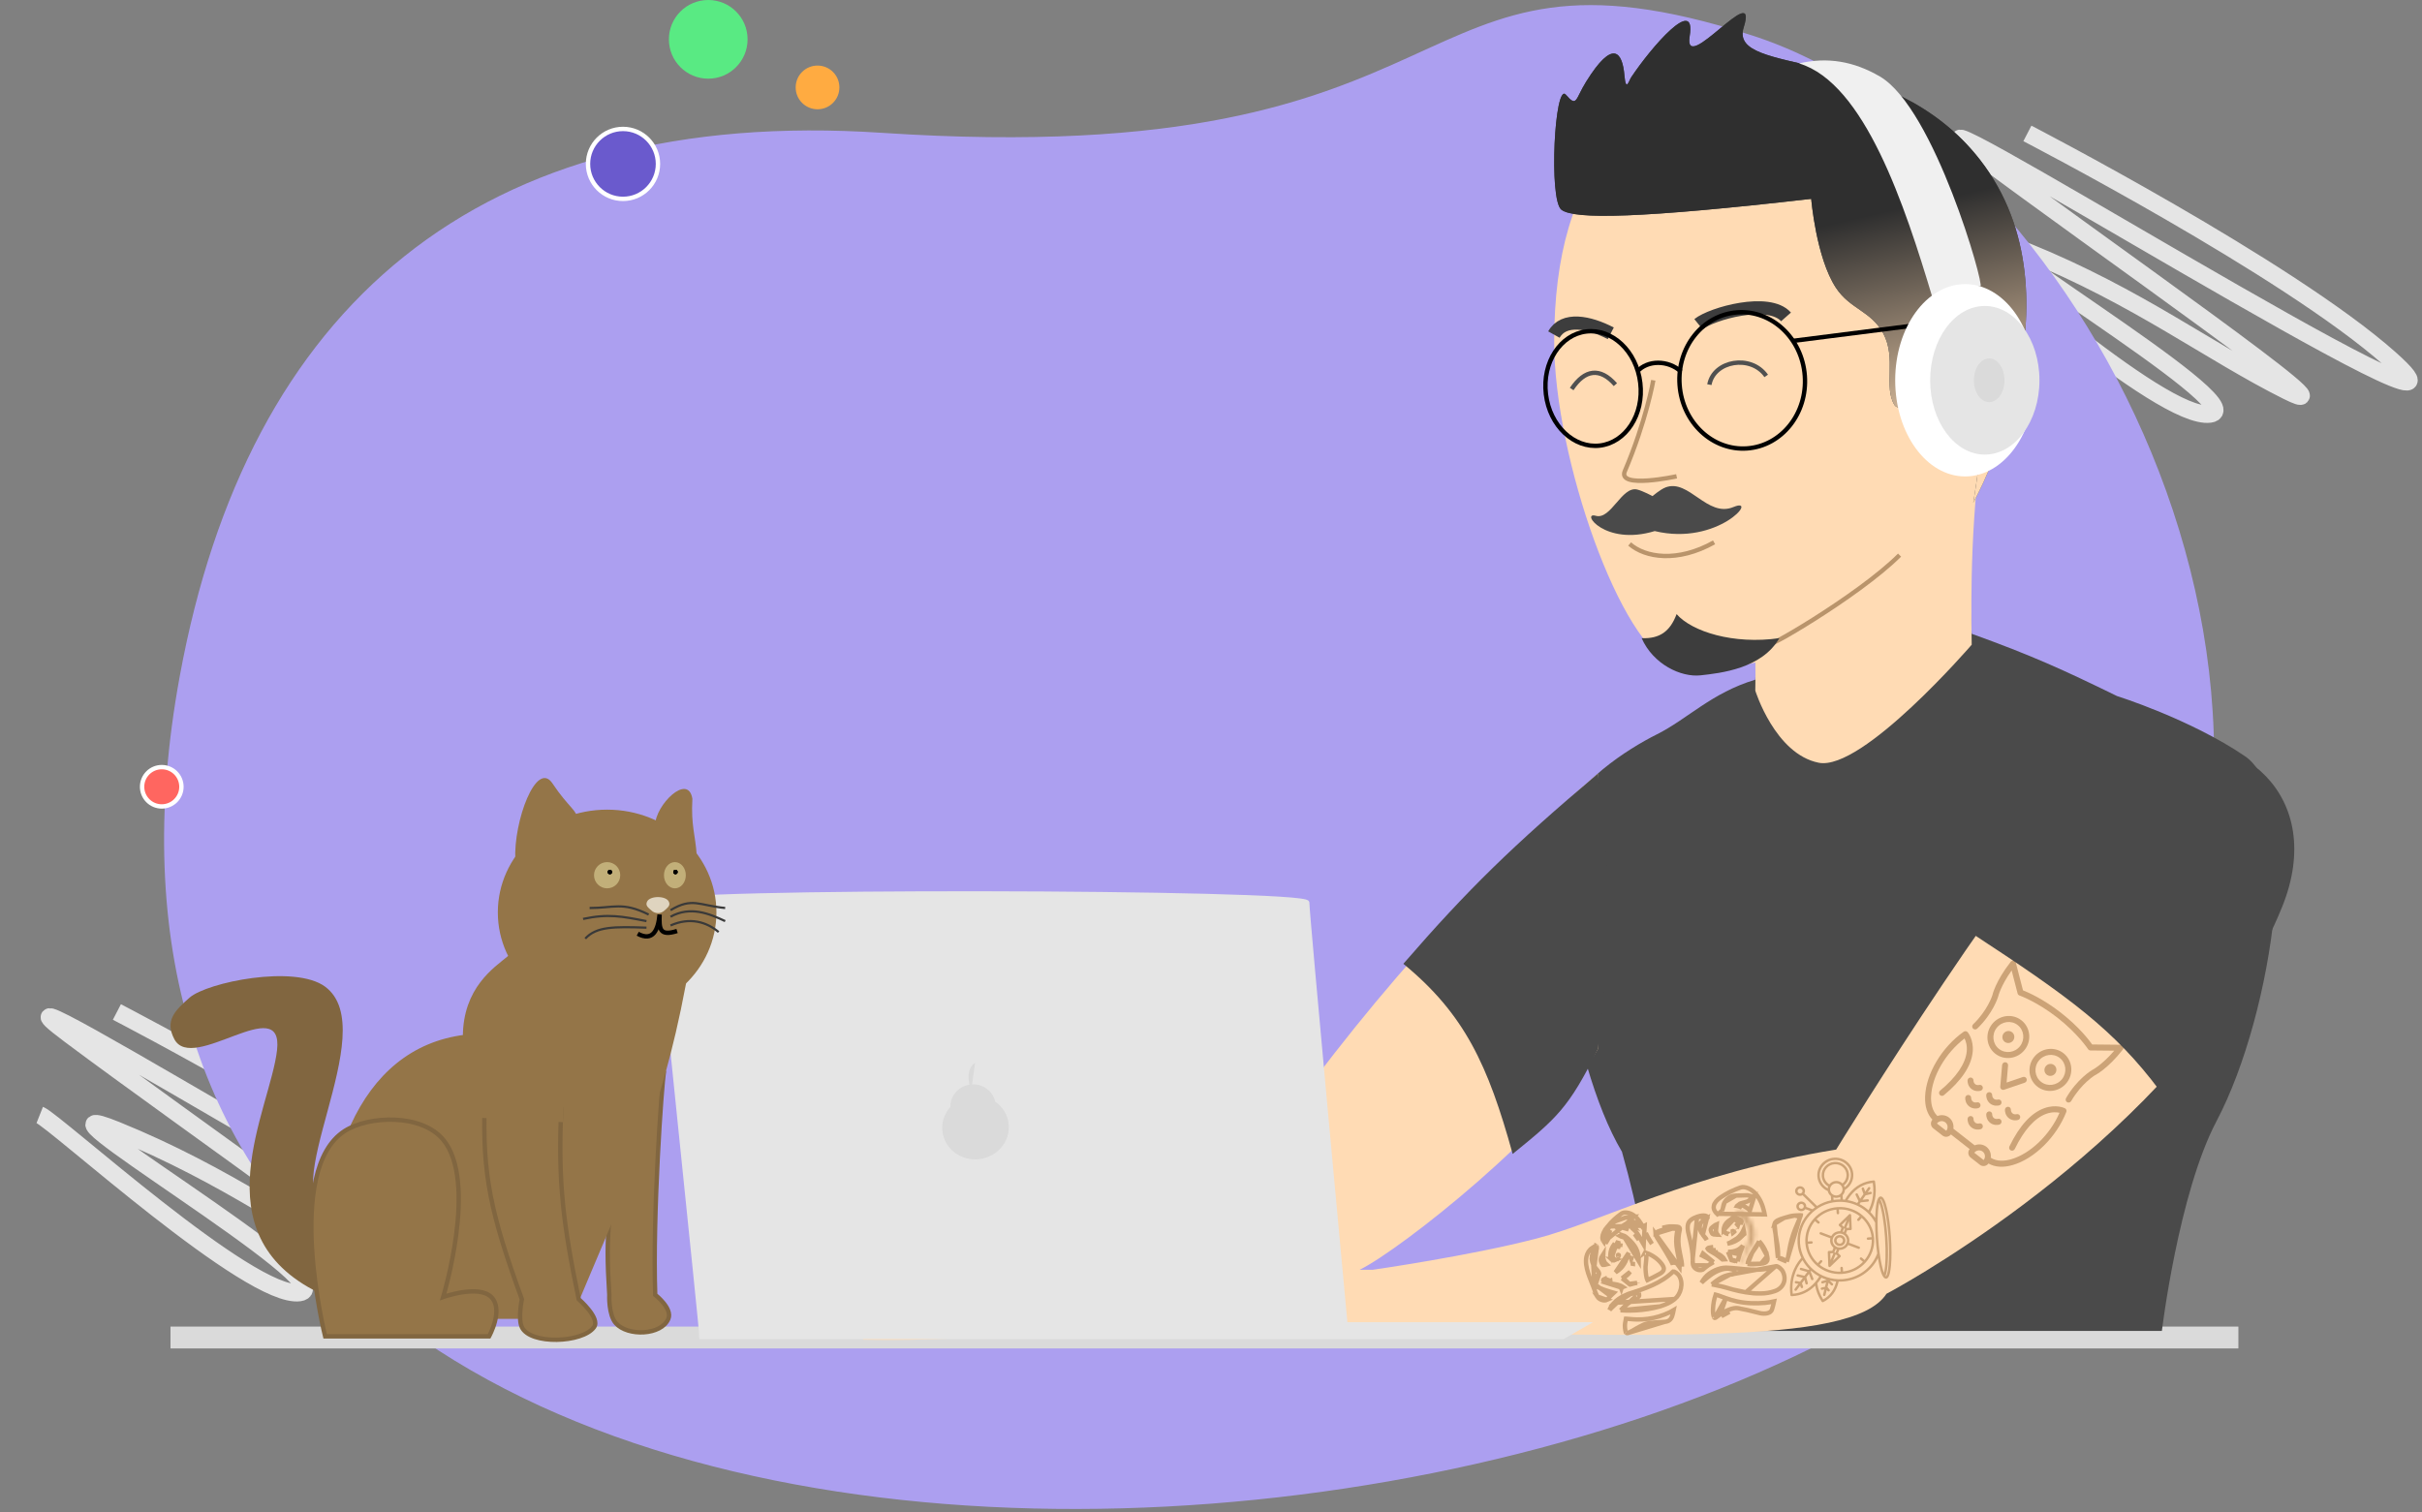 <svg width="554" height="346" viewBox="0 0 554 346" fill="none" xmlns="http://www.w3.org/2000/svg">
<rect x="0" y="0" width="554" height="346" fill="#808080" stroke="none"/>
<path d="M463.738 30.524C463.738 30.524 523.312 61.35 546.63 82.07C579.134 110.953 419.706 10.813 452.851 35.65C479.261 55.441 540.912 98.286 523.229 89.47C505.546 80.654 489.075 67.909 463.625 57.581C438.175 47.254 516.714 93.183 505.504 94.714C494.293 96.245 449.663 55.498 446.092 54.078" stroke="#E5E5E5" stroke-width="4"/>
<path d="M26.738 231.524C26.738 231.524 86.312 262.35 109.63 283.07C142.134 311.953 -17.294 211.813 15.851 236.65C42.261 256.441 103.912 299.286 86.229 290.47C68.546 281.654 52.075 268.909 26.625 258.581C1.175 248.254 79.715 294.183 68.504 295.714C57.293 297.245 12.663 256.498 9.092 255.078" stroke="#E5E5E5" stroke-width="4"/>
<path d="M201.685 30.886C109.321 24.776 57.056 70.776 41.623 154.711C-4.376 404.88 405.474 376.178 484.125 250.744C542.233 158.071 473.951 32.17 400.485 8.541C319.032 -17.656 341.326 40.122 201.685 30.886Z" fill="#AC9FF0" stroke="#AC9FF0"/>
<path d="M39 306L512 306" stroke="#DADADA" stroke-width="5"/>
<path d="M401.5 155.5C401.956 147.642 401.63 152.689 401.5 148L453 104C449.424 123.294 450.077 127.098 451 145C464.761 149.96 471.882 153.203 484.25 159.25C484.25 159.25 501 164.5 513.5 173C526.86 182.085 520.184 231.5 507 256.5C498.298 273 494.5 304.5 494.5 304.5H377.5C377.5 304.5 379 292 371 263.5C358.5 242.5 353.421 195.814 356.5 188.5C360.5 179 372 171.5 379 168C386 164.5 391.5 158.5 401.5 155.5Z" fill="#4A4A4A"/>
<path d="M420 263C420 263 464.5 190.5 482 177C499.5 163.5 542.5 174.5 515 220.5C487.5 266.5 431.5 296 431.5 296C423.534 308.385 374.599 304.927 314 305H277.5V299.148C255.35 303.327 225.663 307.055 197.5 306.5L186 289.5C202.203 285.316 216.201 282.339 236.5 276.5C253.423 268.531 289.446 262.715 292 259C314 227 344.966 194.259 365.5 177V240C355.554 258.051 320.5 285.847 311 290.5H314C314 290.5 336.349 287.302 351.5 283.346C366.651 279.39 386.357 268.458 420 263Z" fill="#FFDBB4"/>
<g clip-path="url(#clip0)">
<path d="M450.948 249.133C451.714 249.733 452.638 249.667 453.062 249.533C453.421 249.42 453.624 249.043 453.525 248.683C453.425 248.322 453.051 248.117 452.689 248.218C452.669 248.224 452.198 248.351 451.802 248.041C451.412 247.736 451.415 247.26 451.416 247.224C451.435 246.849 451.15 246.533 450.775 246.518C450.398 246.502 450.073 246.798 450.05 247.177C450.023 247.621 450.181 248.534 450.948 249.133Z" fill="#CCA377"/>
<path d="M462.374 233.426C460.311 231.812 457.292 232.214 455.643 234.321C453.994 236.429 454.331 239.456 456.394 241.07C458.457 242.684 461.476 242.283 463.125 240.175C464.774 238.067 464.437 235.04 462.374 233.426ZM457.248 239.978C455.775 238.826 455.534 236.663 456.712 235.158C457.89 233.652 460.047 233.365 461.52 234.518C462.993 235.671 463.234 237.833 462.056 239.339C460.878 240.844 458.722 241.131 457.248 239.978Z" fill="#CCA377"/>
<path d="M456.964 251.563C456.944 251.569 456.474 251.696 456.078 251.386C455.688 251.081 455.691 250.605 455.692 250.569C455.71 250.194 455.425 249.878 455.051 249.863C454.673 249.847 454.349 250.142 454.326 250.522C454.299 250.966 454.457 251.878 455.223 252.478C455.99 253.078 456.913 253.011 457.338 252.878C457.697 252.765 457.9 252.388 457.801 252.028C457.701 251.667 457.326 251.461 456.964 251.563Z" fill="#CCA377"/>
<path d="M451.328 234.342C451.052 234.608 451.039 235.043 451.297 235.314C451.557 235.582 451.989 235.59 452.265 235.325C455.882 231.831 456.997 228.201 457.057 227.995C457.062 227.967 457.608 225.57 460.135 222.022L461.496 227.281C461.551 227.498 461.71 227.671 461.921 227.745C461.961 227.758 465.947 229.179 470.602 232.821C475.257 236.462 477.594 239.989 477.618 240.025C477.741 240.212 477.946 240.324 478.17 240.326L483.602 240.381C480.766 243.688 478.566 244.796 478.498 244.832C478.36 244.914 475.105 246.87 472.585 251.221C472.41 251.523 472.485 251.899 472.747 252.104C472.772 252.123 472.798 252.141 472.827 252.158C473.153 252.344 473.572 252.226 473.764 251.894C476.081 247.894 479.125 246.043 479.122 246.041C479.241 245.983 482.086 244.572 485.565 240.125C485.727 239.918 485.76 239.64 485.651 239.405C485.542 239.17 485.311 239.022 485.051 239.02L478.56 238.954C477.885 238.001 475.558 234.937 471.456 231.729C467.355 228.52 463.821 226.998 462.733 226.572L461.108 220.288C461.043 220.036 460.842 219.847 460.589 219.798C460.335 219.749 460.073 219.849 459.911 220.055C456.432 224.502 455.746 227.602 455.733 227.677C455.723 227.711 454.68 231.104 451.328 234.342Z" fill="#CCA377"/>
<path d="M463.566 246.83C463.452 246.469 463.067 246.278 462.707 246.401L458.984 247.671L459.32 243.752C459.353 243.372 459.074 243.044 458.698 243.021C458.321 242.996 457.99 243.283 457.957 243.662L457.532 248.611C457.512 248.84 457.607 249.062 457.786 249.202C457.965 249.341 458.203 249.381 458.421 249.307L463.122 247.703C463.482 247.58 463.681 247.189 463.566 246.83Z" fill="#CCA377"/>
<path d="M460.238 236.156C459.649 235.695 458.786 235.81 458.315 236.412C457.844 237.014 457.94 237.879 458.53 238.34C459.119 238.801 459.982 238.687 460.453 238.084C460.924 237.482 460.828 236.617 460.238 236.156Z" fill="#CCA377"/>
<path d="M457.34 257.281C457.699 257.168 457.902 256.791 457.802 256.431C457.703 256.069 457.328 255.865 456.966 255.966C456.946 255.971 456.475 256.099 456.079 255.789C455.69 255.484 455.693 255.007 455.694 254.972C455.712 254.596 455.427 254.281 455.053 254.265C454.676 254.25 454.351 254.545 454.328 254.924C454.3 255.369 454.459 256.281 455.225 256.881C455.991 257.48 456.915 257.414 457.34 257.281Z" fill="#CCA377"/>
<path d="M472.745 247.701C474.394 245.593 474.057 242.566 471.994 240.952C469.932 239.338 466.912 239.74 465.263 241.847C463.614 243.955 463.951 246.983 466.014 248.597C468.077 250.21 471.096 249.809 472.745 247.701ZM466.868 247.504C465.395 246.352 465.154 244.189 466.332 242.684C467.51 241.178 469.667 240.891 471.14 242.044C472.614 243.197 472.854 245.359 471.676 246.865C470.499 248.37 468.342 248.657 466.868 247.504Z" fill="#CCA377"/>
<path d="M472.314 253.543C472.234 253.502 470.319 252.575 467.648 253.516C464.623 254.583 461.926 257.531 459.631 262.278C459.464 262.623 459.606 263.033 459.943 263.192C460.283 263.353 460.693 263.203 460.859 262.859C462.944 258.547 465.425 255.77 468.033 254.829C469.377 254.344 470.461 254.442 471.09 254.585C468.894 259.63 464.426 263.949 460.018 265.219C458.688 265.602 456.844 265.82 455.365 264.871C455.488 263.943 455.15 262.984 454.373 262.376C453.585 261.759 452.557 261.668 451.678 262.028L446.807 258.217C446.945 257.277 446.609 256.302 445.821 255.686C445.044 255.078 444.033 254.98 443.162 255.322C441.888 254.107 441.656 252.261 441.708 250.875C441.883 246.289 444.997 240.92 449.359 237.585C449.647 238.154 449.998 239.166 449.863 240.564C449.596 243.334 447.495 246.425 443.787 249.502C443.493 249.746 443.447 250.18 443.683 250.471C443.92 250.761 444.351 250.799 444.645 250.555C448.703 247.187 450.917 243.861 451.225 240.669C451.498 237.85 450.135 236.214 450.077 236.146C449.85 235.882 449.458 235.834 449.168 236.039C444.168 239.566 440.539 245.657 440.342 250.85C440.256 253.099 440.833 254.914 442.015 256.155C442.003 256.171 441.987 256.182 441.975 256.197C441.504 256.8 441.6 257.665 442.189 258.126L444.327 259.798C444.917 260.259 445.779 260.145 446.251 259.542L450.526 262.887C450.055 263.49 450.151 264.355 450.741 264.816L452.878 266.488C453.468 266.949 454.331 266.835 454.802 266.232C454.813 266.218 454.82 266.201 454.831 266.186C456.314 267.038 458.211 267.163 460.37 266.541C465.363 265.102 470.407 260.11 472.637 254.4C472.765 254.069 472.627 253.695 472.314 253.543ZM443.044 257.034C443.515 256.431 444.377 256.317 444.967 256.778C445.556 257.239 445.653 258.104 445.182 258.707L443.044 257.034ZM451.595 263.724C452.066 263.121 452.929 263.007 453.518 263.468C454.108 263.929 454.204 264.794 453.733 265.397L451.595 263.724Z" fill="#CCA377"/>
<path d="M450.415 253.118C451.181 253.717 452.105 253.651 452.53 253.518C452.889 253.405 453.091 253.028 452.992 252.668C452.893 252.306 452.518 252.102 452.156 252.203C452.136 252.208 451.665 252.336 451.269 252.026C450.88 251.721 450.883 251.244 450.884 251.209C450.902 250.833 450.617 250.518 450.243 250.502C449.866 250.486 449.541 250.782 449.518 251.161C449.49 251.606 449.649 252.518 450.415 253.118Z" fill="#CCA377"/>
<path d="M469.859 243.682C469.269 243.221 468.406 243.336 467.935 243.938C467.464 244.54 467.56 245.405 468.15 245.866C468.739 246.328 469.602 246.213 470.073 245.611C470.544 245.008 470.448 244.143 469.859 243.682Z" fill="#CCA377"/>
<path d="M450.951 257.939C451.718 258.538 452.641 258.472 453.066 258.339C453.425 258.226 453.628 257.849 453.529 257.489C453.43 257.127 453.054 256.922 452.692 257.024C452.672 257.029 452.202 257.156 451.806 256.846C451.416 256.542 451.419 256.065 451.42 256.03C451.438 255.654 451.153 255.339 450.779 255.323C450.401 255.308 450.077 255.602 450.054 255.982C450.027 256.427 450.185 257.339 450.951 257.939Z" fill="#CCA377"/>
<path d="M461.614 256.223C461.972 256.11 462.175 255.733 462.076 255.373C461.977 255.012 461.602 254.807 461.24 254.908C461.22 254.914 460.749 255.041 460.353 254.731C459.963 254.426 459.967 253.95 459.968 253.914C459.986 253.539 459.7 253.223 459.326 253.208C458.949 253.192 458.624 253.487 458.601 253.867C458.574 254.311 458.732 255.224 459.499 255.823C460.265 256.423 461.189 256.357 461.614 256.223Z" fill="#CCA377"/>
</g>
<g clip-path="url(#clip1)">
<path d="M372.273 304.995C372.306 304.985 372.337 304.973 372.364 304.96L372.273 304.995ZM372.273 304.995C372.202 305.007 372.153 305.005 372.117 304.996C372.078 304.986 372.029 304.959 371.979 304.91C371.782 304.594 371.746 304.264 371.698 303.796L371.698 303.795C371.625 303.09 371.739 302.417 371.895 301.692C371.9 301.692 371.906 301.693 371.912 301.693C371.925 301.694 371.94 301.695 371.956 301.696L371.957 301.696C372.218 301.714 372.491 301.739 372.769 301.764C373.325 301.815 373.903 301.867 374.463 301.873L374.463 301.873C375.301 301.882 376.131 301.833 376.944 301.725L376.944 301.725C378.757 301.486 380.441 300.945 381.997 300.188C382.282 300.049 382.562 299.89 382.832 299.728C382.734 300.208 382.634 300.665 382.483 301.115L382.483 301.116C382.351 301.507 382.151 301.805 381.889 302.016C381.628 302.226 381.275 302.372 380.799 302.413L372.273 304.995ZM373.399 304.453L373.399 304.453C373.938 304.123 374.498 303.792 375.09 303.502C375.097 303.498 375.102 303.496 375.104 303.494L375.106 303.494L375.107 303.493C375.147 303.472 375.188 303.45 375.229 303.428C375.8 303.126 376.47 302.771 377.304 302.707C377.304 302.707 377.304 302.707 377.304 302.707L377.418 302.698L377.511 302.691C378.235 302.569 379.006 302.525 379.746 302.482C380.107 302.462 380.461 302.442 380.798 302.413L373.399 304.453ZM373.399 304.453L373.394 304.456M373.399 304.453L373.394 304.456M373.394 304.456C373.376 304.468 373.372 304.47 373.367 304.473C373.364 304.475 373.36 304.477 373.349 304.484M373.394 304.456L373.349 304.484M373.323 304.499C373.326 304.498 373.329 304.495 373.334 304.493M373.323 304.499C373.323 304.499 373.323 304.499 373.323 304.499L373.334 304.493M373.323 304.499C373.326 304.497 373.33 304.495 373.334 304.493M373.323 304.499L373.334 304.493M373.349 304.484C373.025 304.645 372.696 304.803 372.364 304.96L373.349 304.484ZM371.863 304.806C371.861 304.805 371.864 304.806 371.869 304.81L371.863 304.806ZM377.581 302.688C377.581 302.688 377.58 302.688 377.58 302.688L377.581 302.688L377.581 302.688Z" stroke="#CCA377"/>
<path d="M368.353 296.497L368.354 296.497C368.6 296.232 368.863 295.987 369.116 295.756C369.007 295.724 368.897 295.691 368.786 295.658C367.868 295.387 366.915 295.105 366.005 294.716L368.353 296.497ZM368.353 296.497C368.171 296.695 367.991 296.914 367.822 297.119C367.745 297.211 367.671 297.301 367.6 297.385M368.353 296.497L367.6 297.385M364.938 293.959L364.938 293.959C364.546 293.401 364.64 292.722 364.941 292.272L364.942 292.271C365.101 292.033 365.334 291.882 365.475 291.792C365.483 291.787 365.491 291.781 365.499 291.776C365.672 291.664 365.724 291.62 365.749 291.579L364.938 293.959ZM364.938 293.959C365.225 294.368 365.689 294.581 366.005 294.716L364.938 293.959ZM364.695 289.746L364.695 289.746C364.246 289.089 364.048 288.314 364.11 287.588L364.596 287.629L364.11 287.588C364.179 286.789 364.56 286.361 364.9 285.98C364.973 285.898 365.045 285.818 365.111 285.737L365.498 286.052L365.111 285.737C365.225 285.597 365.269 285.457 365.255 285.337L364.695 289.746ZM364.695 289.746C364.836 289.953 365.002 290.149 365.148 290.322C365.173 290.353 365.199 290.383 365.223 290.412C365.394 290.617 365.534 290.794 365.637 290.978L364.695 289.746ZM364.227 285.479L364.227 285.479C363.524 285.922 363.055 286.673 362.873 287.517L362.873 287.517C362.625 288.666 362.851 289.968 363.276 291.28C363.488 291.933 363.744 292.581 364.009 293.244C364.029 293.296 364.05 293.347 364.07 293.399C364.314 294.008 364.563 294.63 364.78 295.26L364.227 285.479ZM364.227 285.479C364.491 285.313 364.819 285.124 365.069 285.084M364.227 285.479L365.069 285.084M367.6 297.385C366.913 297.702 365.849 297.399 365.352 296.626L367.6 297.385ZM365.77 291.364C365.754 291.24 365.705 291.1 365.637 290.978L365.77 291.364ZM365.77 291.364C365.786 291.492 365.763 291.557 365.749 291.579L365.77 291.364ZM365.069 285.084C365.14 285.073 365.172 285.079 365.182 285.083M365.069 285.084L365.182 285.083M365.182 285.083C365.193 285.096 365.235 285.157 365.255 285.337L365.182 285.083ZM364.842 295.442C364.995 295.89 365.125 296.275 365.352 296.626L364.842 295.442ZM364.842 295.442C364.822 295.383 364.801 295.322 364.78 295.26L364.842 295.442ZM365.186 285.084C365.186 285.084 365.185 285.084 365.184 285.083L365.186 285.084ZM365.18 285.08C365.179 285.08 365.179 285.08 365.179 285.079L365.18 285.08Z" stroke="#CCA377"/>
<path d="M366.73 286.97C366.684 287.04 366.641 287.109 366.595 287.184L366.73 286.97ZM366.73 286.97C366.72 287.149 366.714 287.327 366.714 287.505L366.714 287.505C366.713 287.86 366.809 288.218 366.924 288.519L366.924 288.519C367.047 288.842 367.231 289.088 367.449 289.276C367.315 289.313 367.188 289.345 367.049 289.368C366.849 289.401 366.733 289.405 366.663 289.397C366.632 289.394 366.615 289.389 366.609 289.387C366.604 289.384 366.601 289.383 366.598 289.38C366.587 289.372 366.556 289.343 366.5 289.242C366.449 289.152 366.397 289.041 366.324 288.884C366.313 288.861 366.302 288.837 366.29 288.811C366.071 288.344 366.142 287.887 366.417 287.465L366.73 286.97Z" stroke="#CCA377"/>
<path d="M370.605 285.274C370.605 285.265 370.606 285.257 370.607 285.249C370.617 285.122 370.628 284.99 370.641 284.853L370.605 285.274ZM370.605 285.274C370.582 285.26 370.559 285.246 370.534 285.233L370.534 285.233C370.242 285.08 369.875 285.038 369.552 285.165L370.605 285.274ZM369.498 288.276C369.413 288.316 369.324 288.343 369.231 288.354L369.231 288.354C369.015 288.38 368.767 288.306 368.614 288.16L369.498 288.276ZM369.498 288.276C369.294 288.182 369.135 288.028 369.031 287.876L369.498 288.276ZM370.546 284.468L370.546 284.468C370.244 284.476 369.944 284.397 369.682 284.264L369.682 284.264C369.63 284.238 369.582 284.205 369.542 284.175L370.546 284.468ZM370.546 284.468C370.593 284.467 370.649 284.463 370.686 284.46C370.69 284.46 370.695 284.46 370.699 284.459M370.546 284.468L370.699 284.459M369.1 284.862C369.009 284.991 368.929 285.107 368.859 285.226L369.1 284.862ZM369.1 284.862C369.114 284.842 369.129 284.821 369.144 284.8M369.1 284.862L369.144 284.8M369.144 284.8C369.22 284.692 369.304 284.573 369.382 284.451L369.144 284.8ZM370.699 284.459C370.696 284.489 370.691 284.523 370.685 284.563C370.68 284.593 370.676 284.619 370.671 284.648C370.668 284.663 370.665 284.68 370.662 284.698C370.655 284.742 370.646 284.798 370.641 284.853L370.699 284.459ZM368.837 286.014C368.709 286.428 368.698 286.877 368.797 287.312L369.552 285.165C369.112 285.338 368.922 285.74 368.837 286.014L368.837 286.014ZM368.797 287.312C368.834 287.474 368.896 287.68 369.031 287.876L368.797 287.312ZM370.247 287.345C370.225 287.397 370.202 287.448 370.178 287.497C370.129 287.393 370.096 287.316 370.077 287.243C370.055 287.16 370.065 287.131 370.075 287.11L370.075 287.11C370.083 287.094 370.109 287.069 370.154 287.071C370.172 287.071 370.208 287.08 370.247 287.105C370.281 287.128 370.293 287.148 370.295 287.151C370.295 287.151 370.295 287.151 370.295 287.151C370.295 287.151 370.295 287.151 370.295 287.151C370.296 287.153 370.3 287.162 370.296 287.192C370.291 287.227 370.277 287.276 370.247 287.345L370.247 287.345ZM368.384 287.703C368.229 286.888 368.459 285.906 368.859 285.226L368.384 287.703ZM368.614 288.16C368.498 288.05 368.419 287.888 368.384 287.703L368.614 288.16ZM370.7 284.35C370.7 284.35 370.7 284.351 370.7 284.352C370.7 284.351 370.7 284.35 370.7 284.35Z" stroke="#CCA377"/>
<path d="M372.644 293.736L372.645 293.737C372.696 293.785 372.732 293.818 372.765 293.844C372.797 293.869 372.815 293.879 372.824 293.883L372.828 293.885L372.829 293.885M372.644 293.736L374.479 293.493C373.954 293.595 373.403 293.707 372.876 293.875L372.875 293.876C372.858 293.881 372.847 293.883 372.84 293.884C372.833 293.885 372.83 293.885 372.829 293.885L372.829 293.885C372.829 293.885 372.829 293.885 372.829 293.885M372.644 293.736C372.542 293.639 372.445 293.538 372.339 293.429C372.31 293.399 372.281 293.368 372.25 293.337C372.113 293.196 371.961 293.043 371.792 292.901L371.792 292.901C371.555 292.703 371.301 292.55 371.035 292.445M372.644 293.736L371.035 292.445M372.829 293.885L372.829 293.885C372.829 293.885 372.829 293.885 372.829 293.885ZM373.077 287.799L373.318 287.718C373.318 287.718 373.318 287.718 373.318 287.718L373.076 287.799M373.077 287.799L373.076 287.799M373.077 287.799L373.04 287.812C373.04 287.812 373.039 287.812 373.039 287.811M373.077 287.799L373.161 287.83C373.141 287.883 373.122 287.939 373.102 287.996C373.081 287.935 373.06 287.874 373.039 287.811M373.076 287.799L373.029 287.781C373.033 287.791 373.036 287.801 373.039 287.811M373.076 287.799L373.039 287.811C373.039 287.811 373.039 287.811 373.039 287.811M371.035 292.445C371.823 292.14 372.41 291.604 372.862 290.976L371.035 292.445ZM369.533 291.088C369.795 290.928 370.046 290.752 370.284 290.559L370.285 290.559C370.95 290.019 371.43 289.347 371.818 288.572C371.92 288.369 371.987 288.169 372.07 287.923C372.114 287.793 372.162 287.649 372.222 287.485L372.537 286.626L369.533 291.088ZM369.533 291.088C370.023 290.665 370.466 290.17 370.852 289.57L369.533 291.088ZM367.136 292.572C367.009 292.632 366.88 292.69 366.75 292.748L366.75 292.748C366.743 292.751 366.707 292.776 366.689 292.845C366.672 292.913 366.691 292.952 366.698 292.96C366.894 293.213 367.124 293.392 367.393 293.481L367.136 292.572ZM367.136 292.572L367.383 293.225C367.71 293.165 368.031 293.097 368.344 293.029M367.136 292.572L368.344 293.029M368.344 293.029L368.428 293.68C369.482 293.768 370.419 293.906 371.247 294.441C371.126 294.49 371.006 294.538 370.886 294.585C370.487 294.46 370.09 294.334 369.692 294.207C369.439 294.126 369.185 294.046 368.929 293.965L368.929 293.965C368.749 293.908 368.572 293.853 368.396 293.798C368.06 293.694 367.728 293.591 367.393 293.481L368.344 293.029ZM370.932 294.601L370.933 294.6C370.938 294.602 370.941 294.602 370.941 294.602C370.941 294.602 370.939 294.602 370.934 294.601C370.934 294.601 370.933 294.601 370.933 294.601L370.863 294.826L370.966 295.091L370.862 294.827L370.932 294.601ZM370.932 294.601L370.862 294.825L370.785 294.625C370.832 294.607 370.871 294.602 370.892 294.601C370.911 294.599 370.926 294.6 370.932 294.601ZM373.511 289.144C373.511 289.144 373.511 289.144 373.511 289.144C373.511 289.143 373.511 289.143 373.511 289.143L373.476 289.137C373.476 289.138 373.476 289.138 373.476 289.138L373.511 289.144ZM374.619 293.466L374.632 293.536C374.632 293.536 374.632 293.536 374.632 293.536L374.619 293.465L374.619 293.466Z" stroke="#CCA377"/>
<path d="M374.848 288.518C374.614 287.365 374.276 286.138 373.551 285.032L373.551 285.031C373.075 284.307 372.416 283.641 371.625 283.184L371.625 283.184C371.481 283.1 371.308 283.043 371.171 283.001C371.108 282.981 371.051 282.964 370.997 282.948C370.912 282.923 370.834 282.9 370.748 282.872C370.623 282.83 370.53 282.791 370.465 282.753C370.498 282.737 370.538 282.72 370.586 282.704C370.716 282.66 370.872 282.633 371.02 282.626C371.176 282.618 371.278 282.634 371.311 282.646L374.848 288.518ZM374.848 288.518C374.849 287.513 374.703 286.515 374.219 285.592C373.804 284.803 373.156 284.091 372.427 283.413L372.427 283.413C372.042 283.056 371.692 282.772 371.311 282.646L374.848 288.518Z" stroke="#CCA377"/>
<path d="M379.641 291.43L379.641 291.43C378.705 291.937 377.779 292.431 376.822 292.872C376.816 292.862 376.81 292.85 376.804 292.836C376.698 292.619 376.606 292.254 376.536 291.81C376.398 290.929 376.379 289.959 376.393 289.798C376.412 289.588 376.436 289.372 376.461 289.149C376.548 288.364 376.643 287.507 376.539 286.639C376.553 286.643 376.569 286.646 376.585 286.65C376.752 286.692 376.945 286.765 377.151 286.86C377.563 287.05 377.972 287.299 378.24 287.467C378.947 287.91 379.576 288.477 380.064 289.123L380.064 289.123C380.383 289.546 380.579 289.935 380.584 290.264C380.587 290.481 380.507 290.682 380.348 290.878L380.348 290.878C380.178 291.087 379.928 291.275 379.641 291.43ZM376.258 286.621C376.258 286.621 376.259 286.62 376.262 286.62C376.26 286.62 376.258 286.621 376.258 286.621Z" stroke="#CCA377"/>
<path d="M369.934 297.989L369.934 297.989C370.513 297.48 371.139 296.993 371.841 296.589L371.842 296.589C372.196 296.384 372.569 296.201 372.963 296.049L369.934 297.989ZM369.934 297.989C369.488 298.381 369.064 298.792 368.65 299.193M369.934 297.989L368.65 299.193M368.159 299.688C368.176 299.67 368.194 299.651 368.213 299.633C368.339 299.503 368.472 299.366 368.584 299.258L368.159 299.688ZM368.159 299.688C368.359 299.097 368.728 298.571 369.191 298.076L368.159 299.688ZM370.692 299.768C371.233 299.215 371.78 298.696 372.385 298.228L372.385 298.228C372.747 297.949 373.122 297.684 373.511 297.435C373.705 297.31 373.903 297.19 374.103 297.073L374.104 297.072C374.1 297.074 374.105 297.072 374.121 297.064C374.134 297.058 374.157 297.047 374.192 297.03L374.198 297.027C374.257 296.999 374.332 296.963 374.405 296.926C374.479 296.889 374.563 296.845 374.632 296.803C374.664 296.784 374.71 296.755 374.754 296.719C374.774 296.702 374.812 296.668 374.849 296.619C374.872 296.589 374.976 296.45 374.951 296.247C374.951 296.247 374.951 296.247 374.951 296.247L374.455 296.306L370.692 299.768ZM370.692 299.768C371.364 299.829 372.047 299.828 372.741 299.827L372.759 299.827C372.759 299.827 372.759 299.827 372.759 299.827C373.707 299.825 374.647 299.774 375.573 299.675L375.573 299.675C376.518 299.573 377.448 299.421 378.357 299.219L378.357 299.219C378.817 299.117 379.271 299.002 379.719 298.875L370.692 299.768ZM383.103 297.18L383.104 297.18C383.758 296.656 384.284 295.764 384.498 294.762C384.712 293.764 384.605 292.713 384.07 291.858C383.975 291.706 383.701 291.405 383.373 291.165C383.212 291.048 383.06 290.961 382.932 290.913C382.813 290.869 382.755 290.873 382.742 290.875C379.921 293.639 376.203 294.83 372.455 296.021C372.056 296.18 371.667 296.354 371.293 296.546L371.293 296.546C370.49 296.957 369.767 297.459 369.191 298.076L383.103 297.18ZM383.103 297.18C382.446 297.708 381.729 298.145 380.923 298.443M383.103 297.18L380.923 298.443M380.923 298.443C380.792 298.491 380.67 298.538 380.552 298.584M380.923 298.443L380.552 298.584M380.552 298.584C380.268 298.693 380.011 298.792 379.72 298.875L380.552 298.584ZM368.65 299.193C368.628 299.215 368.606 299.236 368.584 299.258L368.65 299.193ZM374.465 296.736C374.465 296.736 374.464 296.737 374.462 296.737C374.464 296.737 374.465 296.736 374.465 296.736ZM374.166 295.781C374.097 295.794 374.022 295.806 373.943 295.818C373.646 295.865 373.292 295.922 372.963 296.049L374.166 295.781Z" stroke="#CCA377"/>
<path d="M382.522 281.083L382.521 281.083C381.819 281.041 381.175 281.192 380.446 281.362C380.425 281.367 380.405 281.371 380.384 281.376L380.384 281.376C380.04 281.457 379.553 281.586 379.165 281.782C378.732 282.001 378.656 282.178 378.66 282.267L382.522 281.083ZM382.522 281.083C382.683 281.093 382.828 281.098 382.965 281.102C383.188 281.11 383.391 281.116 383.615 281.142L383.616 281.142C383.681 281.149 383.726 281.159 383.754 281.169C383.753 281.184 383.749 281.203 383.743 281.227L383.743 281.227C383.447 282.44 383.322 283.702 383.478 285.022L383.478 285.022C383.554 285.659 383.673 286.295 383.796 286.915L384.287 286.818M382.522 281.083L380.271 280.889C380.299 280.883 380.328 280.876 380.356 280.869C381.067 280.703 381.775 280.538 382.551 280.584C382.685 280.592 382.819 280.597 382.953 280.601C383.192 280.61 383.431 280.618 383.671 280.645C384.15 280.698 384.331 280.929 384.229 281.346C383.944 282.512 383.826 283.713 383.975 284.963C384.049 285.58 384.164 286.2 384.287 286.818M384.287 286.818C384.328 287.029 384.373 287.24 384.419 287.451C384.585 288.227 384.751 289.002 384.732 289.769M384.287 286.818L383.796 286.915M384.732 289.769L383.796 286.915M384.732 289.769C384.573 289.612 384.404 289.467 384.225 289.342M384.732 289.769L383.796 286.915M383.796 286.915C383.842 287.147 383.89 287.372 383.936 287.591C384.068 288.21 384.191 288.784 384.225 289.342M384.225 289.342C384.238 289.555 384.239 289.766 384.221 289.976L378.66 282.267C378.673 282.523 378.826 282.809 379.068 283.21L379.068 283.21C379.115 283.288 379.235 283.479 379.406 283.751C379.514 283.924 379.643 284.128 379.786 284.357C380.152 284.943 380.609 285.678 381.047 286.401C381.484 287.123 381.906 287.841 382.201 288.391C382.307 288.587 382.4 288.769 382.473 288.926C382.881 288.842 383.277 288.884 383.653 289.031C383.854 289.109 384.045 289.216 384.225 289.342Z" stroke="#CCA377"/>
<path d="M366.861 284.13C366.71 283.922 366.621 283.717 366.573 283.518C366.499 283.211 366.517 282.888 366.607 282.55C366.793 281.858 367.265 281.173 367.723 280.595L366.861 284.13ZM366.861 284.13C366.989 283.95 367.127 283.728 367.24 283.533C367.3 283.429 367.351 283.337 367.388 283.267C367.421 283.204 367.432 283.179 367.432 283.179C367.432 283.179 367.432 283.179 367.432 283.18M366.861 284.13L370.971 280.822C370.862 280.811 370.754 280.805 370.645 280.802C370.841 280.648 371.06 280.507 371.302 280.361C371.363 280.324 371.426 280.286 371.491 280.247C371.68 280.133 371.882 280.013 372.072 279.887L372.073 279.886C372.198 279.803 372.297 279.707 372.378 279.624C372.41 279.591 372.439 279.561 372.466 279.532C372.515 279.481 372.56 279.433 372.62 279.375L373.623 278.399L372.229 278.518C372.178 278.522 372.142 278.524 372.102 278.525C372.085 278.526 372.067 278.527 372.047 278.528L372.046 278.528C371.995 278.53 371.891 278.535 371.782 278.575C371.646 278.623 371.509 278.672 371.372 278.721C370.817 278.918 370.254 279.118 369.701 279.332L369.701 279.332C368.778 279.691 368.181 280.409 367.836 281.219L367.836 281.219C367.675 281.598 367.621 281.986 367.581 282.313C367.577 282.345 367.574 282.377 367.57 282.408C367.534 282.705 367.505 282.948 367.432 283.18M367.432 283.18C367.432 283.18 367.431 283.185 367.428 283.192L367.905 283.344M367.432 283.18C367.431 283.184 367.43 283.188 367.428 283.192L367.905 283.344M367.905 283.344C367.875 283.437 367.537 284.051 367.237 284.463L368.296 281.415C368.152 281.753 368.109 282.113 368.066 282.473C368.03 282.767 367.995 283.061 367.905 283.344ZM376.195 280.423L375.75 280.65C375.827 280.801 375.903 280.955 375.979 281.111C375.749 280.732 375.438 280.365 374.978 280.113C374.978 280.113 374.978 280.113 374.978 280.113C374.978 280.113 374.978 280.113 374.977 280.113L374.974 280.111L374.962 280.105C374.959 280.103 374.955 280.1 374.95 280.098C374.54 279.829 374.103 279.674 373.715 279.541L373.326 279.407L373.12 279.763C373.023 279.931 372.98 280.115 372.997 280.303C373.013 280.483 373.082 280.635 373.157 280.753C373.299 280.975 373.516 281.152 373.657 281.265L373.657 281.265C374.31 281.786 374.754 282.523 375.17 283.323C375.225 283.429 375.281 283.537 375.337 283.648C375.532 284.029 375.737 284.43 375.97 284.814L376.195 280.423ZM376.195 280.423L375.75 280.65C375.22 279.614 374.569 278.64 373.642 278.005L373.642 278.005C373.189 277.695 372.65 277.487 372.139 277.423C371.624 277.36 371.184 277.447 370.875 277.664L370.875 277.664C369.703 278.487 368.589 279.504 367.723 280.595L376.195 280.423ZM377.858 284.575C377.692 284.308 377.526 284.041 377.36 283.775L377.36 283.775C377.021 283.232 376.731 282.663 376.457 282.101C376.458 282.104 376.46 282.108 376.461 282.111C376.546 282.313 376.622 282.492 376.703 282.656L377.858 284.575ZM377.858 284.575C377.415 283.966 377.033 283.32 376.703 282.656L377.858 284.575ZM366.638 284.401C366.638 284.401 366.64 284.4 366.642 284.398C366.639 284.4 366.638 284.401 366.638 284.401ZM367.155 284.465L367.154 284.464L367.155 284.465ZM374.862 283.645C374.746 283.492 374.643 283.335 374.53 283.164C374.498 283.115 374.465 283.065 374.431 283.014C374.282 282.789 374.113 282.546 373.905 282.317L373.905 282.317L374.862 283.645ZM373.647 280.577C373.546 280.455 373.48 280.324 373.495 280.182L373.391 280.487C373.48 280.517 373.565 280.547 373.647 280.577ZM372.521 281.269C372.03 281.025 371.499 280.874 370.971 280.822L372.521 281.269Z" stroke="#CCA377"/>
<mask id="path-30-inside-1" fill="white">
<path d="M372.172 276.881C372.162 276.878 372.152 276.875 372.142 276.872C371.71 276.778 371.282 276.777 370.911 276.95C370.773 277.015 370.65 277.096 370.522 277.179C370.497 277.203 370.472 277.227 370.448 277.253C370.44 277.262 370.431 277.27 370.424 277.279C370.577 277.156 370.742 277.045 370.925 276.959C371.302 276.783 371.732 276.782 372.172 276.881Z"/>
</mask>
<path d="M372.172 276.881L371.953 277.857L372.488 275.933L372.172 276.881ZM372.142 276.872L372.439 275.917L372.398 275.904L372.355 275.895L372.142 276.872ZM370.911 276.95L370.487 276.045L370.487 276.045L370.911 276.95ZM370.522 277.179L369.977 276.341L369.902 276.39L369.836 276.452L370.522 277.179ZM370.448 277.253L369.721 276.566L369.711 276.576L370.448 277.253ZM370.424 277.279L369.683 276.607L371.049 278.059L370.424 277.279ZM370.925 276.959L371.348 277.866L371.349 277.865L370.925 276.959ZM372.488 275.933C372.465 275.925 372.446 275.919 372.439 275.917C372.437 275.917 372.435 275.916 372.434 275.916C372.434 275.916 372.433 275.916 372.433 275.915C372.433 275.915 372.433 275.915 372.433 275.915C372.433 275.915 372.434 275.916 372.435 275.916C372.436 275.916 372.437 275.917 372.439 275.917L371.845 277.827C371.854 277.83 371.861 277.832 371.866 277.833C371.869 277.834 371.871 277.835 371.872 277.835C371.874 277.836 371.874 277.836 371.875 277.836C371.876 277.836 371.874 277.836 371.871 277.835C371.868 277.834 371.862 277.832 371.855 277.83L372.488 275.933ZM372.355 275.895C371.807 275.776 371.132 275.743 370.487 276.045L371.335 277.856C371.432 277.811 371.613 277.78 371.929 277.849L372.355 275.895ZM370.487 276.045C370.274 276.145 370.09 276.268 369.977 276.341L371.068 278.017C371.21 277.925 371.272 277.885 371.335 277.856L370.487 276.045ZM369.836 276.452C369.805 276.482 369.764 276.521 369.721 276.566L371.174 277.94C371.18 277.934 371.19 277.925 371.208 277.907L369.836 276.452ZM369.711 276.576C369.715 276.573 369.717 276.571 369.717 276.57C369.717 276.57 369.717 276.57 369.715 276.573C369.712 276.575 369.708 276.58 369.703 276.585C369.698 276.591 369.691 276.598 369.683 276.607L371.165 277.95C371.16 277.955 371.157 277.958 371.156 277.959C371.155 277.96 371.155 277.961 371.157 277.959C371.158 277.958 371.162 277.953 371.166 277.949C371.17 277.945 371.177 277.938 371.184 277.93L369.711 276.576ZM371.049 278.059C371.16 277.97 371.257 277.908 371.348 277.866L370.502 276.053C370.227 276.182 369.995 276.341 369.798 276.498L371.049 278.059ZM371.349 277.865C371.454 277.816 371.637 277.786 371.953 277.857L372.391 275.905C371.827 275.779 371.151 275.749 370.501 276.054L371.349 277.865Z" fill="#CCA377" mask="url(#path-30-inside-1)"/>
<path d="M392.244 301.48C392.278 301.463 392.311 301.444 392.341 301.422L392.341 301.422C392.706 301.165 393.07 300.938 393.428 300.73C393.441 300.721 393.454 300.712 393.465 300.704L392.244 301.48ZM392.244 301.48C392.193 301.495 392.171 301.493 392.167 301.493C392.164 301.491 392.153 301.486 392.135 301.469C392.114 301.45 392.088 301.42 392.061 301.376C391.837 300.809 391.802 300.132 391.825 299.459C391.862 298.344 392.077 297.254 392.429 296.192L392.447 296.196L392.448 296.196C392.799 296.278 393.161 296.403 393.548 296.548C393.668 296.594 393.793 296.642 393.921 296.691C394.192 296.795 394.476 296.905 394.759 297.003L392.244 301.48ZM393.411 300.742L393.413 300.741C393.413 300.741 393.412 300.742 393.411 300.742ZM393.411 300.742L393.41 300.743C393.411 300.743 393.411 300.742 393.411 300.742ZM392.156 301.527C392.156 301.527 392.157 301.527 392.157 301.527L392.156 301.527ZM392.156 301.527C392.156 301.527 392.156 301.528 392.155 301.528C392.153 301.529 392.151 301.531 392.15 301.531L392.151 301.531L392.155 301.528L392.156 301.527ZM393.406 300.746C393.406 300.746 393.406 300.746 393.407 300.745L393.406 300.746ZM395.382 299.67C394.747 299.913 394.092 300.251 393.482 300.691L394.759 297.003C395.582 297.29 396.424 297.538 397.298 297.733L397.298 297.733C399.481 298.217 401.647 298.244 403.686 298.077L403.686 298.077C404.399 298.018 405.11 297.879 405.789 297.734C405.78 297.777 405.771 297.819 405.761 297.861C405.625 298.488 405.496 299.079 405.301 299.636L405.301 299.636C405.167 300.021 404.833 300.287 404.317 300.426C403.797 300.567 403.153 300.555 402.557 300.419C402.092 300.313 401.614 300.192 401.128 300.069C400.164 299.826 399.171 299.575 398.196 299.417L397.946 299.357L397.946 299.357C396.897 299.107 396.092 299.385 395.401 299.662L395.4 299.663L395.386 299.669L395.382 299.67ZM398.256 299.434L398.246 299.43C398.254 299.433 398.26 299.435 398.256 299.434ZM392.166 301.493C392.166 301.493 392.166 301.493 392.166 301.493C392.166 301.493 392.166 301.493 392.166 301.493C392.166 301.493 392.166 301.493 392.166 301.493C392.166 301.493 392.166 301.493 392.166 301.493C392.167 301.493 392.167 301.493 392.167 301.493L392.166 301.493ZM393.775 301.097C394.347 300.683 394.966 300.364 395.566 300.135L393.747 301.117C393.757 301.11 393.766 301.103 393.775 301.097Z" stroke="#CCA377"/>
<path d="M388.2 278.359L388.199 278.359C387.114 278.745 386.275 279.273 386.09 280.171C385.987 280.669 386.024 281.228 386.135 281.843C386.215 282.282 386.326 282.717 386.44 283.164C386.487 283.352 386.536 283.542 386.583 283.736L386.111 283.85L386.583 283.736C386.92 285.131 387.165 286.525 387.191 287.923L388.2 278.359ZM388.2 278.359C388.526 278.243 389.156 278.077 389.711 278.088C389.988 278.094 390.2 278.143 390.342 278.224C390.464 278.293 390.552 278.394 390.59 278.583L390.59 278.583M388.2 278.359L390.59 278.583M391.959 288.758C391.929 288.773 391.899 288.789 391.869 288.805L391.959 288.758ZM391.959 288.758C391.121 288.178 390.202 287.649 389.323 287.229L389.539 286.778L391.959 288.758ZM390.719 289.494L390.719 289.494C391.105 289.225 391.495 289.002 391.869 288.805L390.719 289.494ZM390.719 289.494C390.311 289.779 389.915 290.114 389.53 290.439C389.52 290.448 389.509 290.456 389.499 290.465C389.494 290.468 389.485 290.472 389.471 290.478C388.626 290.815 387.566 290.352 387.283 289.47M390.719 289.494L387.283 289.47M389.494 282.499L389.494 282.499C389.005 281.879 388.708 281.132 388.828 280.397C388.911 279.891 389.177 279.565 389.496 279.322C389.646 279.208 389.81 279.11 389.964 279.021C390.007 278.996 390.05 278.972 390.092 278.948C390.207 278.883 390.318 278.819 390.435 278.747L389.494 282.499ZM389.494 282.499C389.602 282.635 389.742 282.791 389.865 282.929C389.936 283.009 390.002 283.082 390.052 283.141C390.221 283.34 390.323 283.492 390.369 283.628L389.494 282.499ZM390.59 278.583C390.593 278.595 390.592 278.599 390.592 278.599M390.59 278.583L390.592 278.599M387.283 289.47C387.22 289.274 387.195 289.043 387.189 288.772M387.283 289.47L387.189 288.772M387.189 288.772C387.186 288.638 387.187 288.502 387.189 288.358M387.189 288.772L387.189 288.358M387.189 288.358L387.19 288.337M387.189 288.358L387.19 288.337M387.19 288.337C387.191 288.203 387.193 288.061 387.191 287.923L387.19 288.337ZM390.592 278.599L390.592 278.599M390.592 278.599L390.592 278.599M390.592 278.599C390.592 278.6 390.591 278.605 390.584 278.617M390.592 278.599L390.584 278.617M390.584 278.617C390.568 278.643 390.525 278.691 390.435 278.747L390.584 278.617Z" stroke="#CCA377"/>
<path d="M392.681 280.075C392.68 280.079 392.679 280.082 392.679 280.086L392.677 280.093C392.612 280.338 392.545 280.594 392.493 280.855L392.493 280.855C392.424 281.204 392.484 281.569 392.556 281.853L392.556 281.853C392.617 282.094 392.721 282.303 392.855 282.485C392.697 282.478 392.546 282.47 392.395 282.456L392.681 280.075ZM392.681 280.075C392.424 280.177 392.224 280.335 391.974 280.531C391.887 280.6 391.793 280.673 391.689 280.751L391.689 280.751C391.478 280.908 391.37 281.067 391.326 281.208C391.285 281.342 391.287 281.511 391.388 281.729L391.388 281.729C391.409 281.776 391.429 281.818 391.447 281.857C391.503 281.98 391.543 282.068 391.585 282.145C391.636 282.237 391.668 282.274 391.693 282.294C391.744 282.337 391.87 282.406 392.395 282.456L392.681 280.075Z" stroke="#CCA377"/>
<path d="M398.03 279.054C397.953 279.017 397.875 278.992 397.797 278.967C397.759 278.955 397.72 278.943 397.682 278.93C397.44 278.844 397.192 278.696 396.969 278.511L394.27 281.415C394.272 280.647 394.658 279.917 395.254 279.422L395.254 279.422C395.354 279.339 395.468 279.26 395.604 279.169C395.621 279.158 395.639 279.146 395.657 279.134C395.774 279.056 395.906 278.968 396.03 278.874L396.03 278.874C396.158 278.777 396.266 278.671 396.353 278.585C396.371 278.605 396.388 278.624 396.405 278.644C396.424 278.665 396.443 278.687 396.465 278.711C396.512 278.763 396.58 278.839 396.651 278.897L396.651 278.897C396.91 279.111 397.208 279.292 397.515 279.401L397.515 279.401C397.594 279.429 397.645 279.444 397.684 279.456C397.735 279.472 397.766 279.482 397.814 279.505M398.03 279.054L397.814 279.505C397.814 279.505 397.814 279.505 397.814 279.505M398.03 279.054C398.535 279.296 398.342 279.684 398.209 279.952C398.184 280.003 398.16 280.049 398.145 280.09L398.03 279.054ZM397.814 279.505C397.829 279.512 397.842 279.519 397.851 279.525M397.814 279.505L397.851 279.525M397.851 279.525C397.843 279.553 397.827 279.592 397.801 279.648C397.789 279.674 397.777 279.698 397.763 279.725C397.758 279.737 397.751 279.749 397.745 279.763C397.726 279.801 397.7 279.854 397.679 279.907C397.655 279.97 397.631 280.031 397.608 280.091C397.586 280.146 397.565 280.2 397.545 280.253C397.498 280.191 397.445 280.132 397.385 280.078L397.851 279.525ZM394.427 281.845L394.427 281.845C394.585 282.046 394.88 282.221 395.175 282.291L394.427 281.845ZM394.427 281.845C394.313 281.701 394.27 281.544 394.27 281.415L394.427 281.845ZM395.361 282.323C395.266 282.215 395.193 282.096 395.142 281.977L395.361 282.323ZM395.361 282.323C395.3 282.317 395.238 282.306 395.175 282.291L395.361 282.323ZM396.396 282.039C396.473 281.986 396.546 281.928 396.615 281.867L396.396 282.039ZM396.396 282.039L396.395 282.035C396.388 282.002 396.382 281.972 396.376 281.945C396.365 281.892 396.355 281.847 396.346 281.798C396.333 281.728 396.328 281.68 396.328 281.644C396.328 281.638 396.328 281.634 396.328 281.629C396.332 281.628 396.338 281.628 396.344 281.627C396.378 281.623 396.427 281.628 396.483 281.651L396.483 281.651C396.534 281.672 396.592 281.713 396.636 281.764C396.653 281.784 396.664 281.8 396.671 281.812C396.67 281.813 396.669 281.815 396.667 281.816C396.655 281.83 396.638 281.847 396.615 281.867L396.396 282.039ZM397.882 279.547C397.882 279.547 397.881 279.546 397.88 279.545L397.882 279.547ZM397.418 281.123C397.422 281.133 397.425 281.143 397.429 281.153L397.39 281.04C397.399 281.068 397.409 281.096 397.418 281.123Z" stroke="#CCA377"/>
<path d="M395.95 288.062L395.95 288.062C395.969 288.122 395.982 288.162 395.995 288.194C396 288.204 396.004 288.213 396.007 288.219C396.009 288.219 396.011 288.219 396.014 288.22L395.95 288.062ZM395.95 288.062C395.916 287.949 395.887 287.838 395.855 287.717C395.843 287.67 395.831 287.622 395.817 287.571C395.771 287.397 395.716 287.205 395.639 287.015C395.543 286.775 395.414 286.563 395.256 286.383M395.95 288.062L395.256 286.383M395.256 286.383C396.027 286.42 396.779 286.27 397.435 285.967L397.435 285.967C397.923 285.742 398.332 285.362 398.658 284.986C398.649 285.016 398.64 285.047 398.63 285.076L398.63 285.077C398.535 285.384 398.417 285.684 398.29 285.999C398.273 286.04 398.256 286.081 398.239 286.123C398.129 286.395 398.013 286.681 397.911 286.974L395.256 286.383ZM398.98 282.312C398.959 281.991 398.912 281.669 398.841 281.339C398.676 281.716 398.472 282.063 398.236 282.378L398.236 282.378C397.725 283.058 397.054 283.603 396.304 284.011L396.304 284.011C395.926 284.217 395.529 284.387 395.12 284.531C395.222 284.513 395.324 284.493 395.425 284.472L398.98 282.312ZM398.98 282.312L398.418 282.832C398.33 282.914 398.251 282.989 398.179 283.058C397.978 283.249 397.822 283.398 397.637 283.524C396.989 283.969 396.237 284.301 395.425 284.472L398.98 282.312ZM392.43 286.025C392.152 286.012 391.871 286.004 391.584 285.995C391.539 285.994 391.494 285.992 391.448 285.991L391.377 285.368C391.213 285.396 391.05 285.424 390.889 285.453L390.889 285.453C390.777 285.474 390.666 285.544 390.6 285.626C390.585 285.644 390.576 285.66 390.569 285.672C390.676 285.878 390.834 286.045 391.069 286.156L392.43 286.025ZM392.43 286.025L392.349 286.625C393.261 286.918 394.021 287.418 394.435 288.109C394.311 288.116 394.189 288.125 394.071 288.134C394.043 288.136 394.015 288.138 393.987 288.14C393.515 287.751 393.021 287.367 392.487 286.999L392.43 286.025ZM397.457 288.576C397.576 288.023 397.731 287.488 397.911 286.974L397.457 288.576ZM397.457 288.576C397.001 288.434 396.515 288.292 396.014 288.22L397.457 288.576ZM392.487 286.999C392.061 286.705 391.596 286.406 391.069 286.157L392.487 286.999Z" stroke="#CCA377"/>
<mask id="path-37-inside-2" fill="white">
<path d="M398.766 289.15C398.769 289.143 398.771 289.137 398.774 289.13C398.824 288.976 398.82 288.783 398.845 288.621C398.941 288.005 399.098 287.384 399.357 286.844C399.585 286.368 399.966 285.971 400.258 285.532C400.965 284.47 401.337 283.323 401.313 282.06C401.293 281.059 400.797 279.933 400.224 278.954C399.908 278.412 399.519 277.842 398.991 277.453C398.493 277.087 396.886 276.782 397.145 277.601C397.312 278.127 398.354 278.584 398.702 278.953C399.356 279.647 399.804 280.493 399.996 281.351C400.267 282.555 400.056 283.741 399.676 284.815C399.403 285.586 399.109 286.366 398.845 287.124C398.604 287.817 398.379 288.584 398.634 289.388C398.618 289.346 398.751 289.192 398.766 289.15Z"/>
</mask>
<path d="M398.766 289.15L397.832 288.793L397.831 288.797L398.766 289.15ZM398.774 289.13L397.824 288.815L397.822 288.822L397.82 288.83L398.774 289.13ZM398.845 288.621L397.857 288.468L397.857 288.468L398.845 288.621ZM399.357 286.844L400.258 287.276L400.258 287.276L399.357 286.844ZM400.258 285.532L399.426 284.978L399.426 284.978L400.258 285.532ZM401.313 282.06L402.313 282.041L402.313 282.041L401.313 282.06ZM400.224 278.954L399.361 279.458L399.361 279.459L400.224 278.954ZM398.991 277.453L399.583 276.648L399.583 276.648L398.991 277.453ZM397.145 277.601L396.192 277.903L396.192 277.903L397.145 277.601ZM398.702 278.953L397.974 279.639L397.974 279.639L398.702 278.953ZM399.996 281.351L400.972 281.132L400.972 281.131L399.996 281.351ZM399.676 284.815L400.619 285.149L400.619 285.149L399.676 284.815ZM398.845 287.124L399.79 287.452L399.79 287.452L398.845 287.124ZM398.634 289.388L397.701 289.748L399.588 289.086L398.634 289.388ZM399.7 289.507C399.706 289.492 399.717 289.464 399.728 289.429L397.82 288.83C397.826 288.809 397.832 288.795 397.832 288.793L399.7 289.507ZM399.723 289.444C399.786 289.254 399.805 289.073 399.815 288.974C399.828 288.833 399.827 288.817 399.834 288.773L397.857 288.468C397.846 288.54 397.839 288.607 397.835 288.657C397.833 288.682 397.83 288.708 397.829 288.728C397.827 288.749 397.825 288.767 397.824 288.783C397.821 288.816 397.818 288.833 397.817 288.841C397.815 288.85 397.817 288.838 397.824 288.815L399.723 289.444ZM399.834 288.774C399.92 288.213 400.057 287.697 400.258 287.276L398.455 286.412C398.139 287.071 397.961 287.796 397.857 288.468L399.834 288.774ZM400.258 287.276C400.328 287.13 400.432 286.976 400.583 286.775C400.716 286.598 400.924 286.337 401.091 286.086L399.426 284.978C399.301 285.166 399.172 285.323 398.984 285.573C398.815 285.799 398.613 286.081 398.455 286.412L400.258 287.276ZM401.091 286.086C401.898 284.873 402.341 283.528 402.313 282.041L400.313 282.079C400.333 283.117 400.032 284.067 399.426 284.978L401.091 286.086ZM402.313 282.041C402.288 280.772 401.679 279.46 401.088 278.449L399.361 279.459C399.916 280.406 400.299 281.346 400.313 282.079L402.313 282.041ZM401.088 278.449C400.757 277.883 400.284 277.163 399.583 276.648L398.398 278.259C398.754 278.521 399.059 278.942 399.361 279.458L401.088 278.449ZM399.583 276.648C399.333 276.464 399.022 276.335 398.753 276.252C398.471 276.164 398.146 276.098 397.83 276.084C397.56 276.071 397.098 276.085 396.702 276.347C396.473 276.499 396.265 276.737 396.17 277.066C396.079 277.378 396.119 277.673 396.192 277.903L398.099 277.299C398.107 277.325 398.141 277.449 398.09 277.623C398.035 277.813 397.914 277.943 397.807 278.014C397.759 278.046 397.719 278.063 397.695 278.072C397.671 278.08 397.656 278.083 397.655 278.083C397.654 278.083 397.66 278.082 397.676 278.081C397.691 278.081 397.712 278.08 397.739 278.082C397.854 278.087 398.008 278.115 398.159 278.162C398.323 278.213 398.399 278.26 398.398 278.259L399.583 276.648ZM396.192 277.903C396.307 278.265 396.539 278.531 396.714 278.701C396.9 278.88 397.109 279.034 397.284 279.157C397.375 279.219 397.465 279.28 397.545 279.334C397.629 279.389 397.701 279.437 397.768 279.483C397.834 279.529 397.885 279.566 397.924 279.597C397.965 279.629 397.977 279.642 397.974 279.639L399.43 278.267C399.263 278.09 399.053 277.941 398.904 277.837C398.821 277.78 398.734 277.722 398.656 277.67C398.575 277.616 398.499 277.565 398.427 277.515C398.278 277.411 398.174 277.33 398.106 277.264C398.028 277.188 398.067 277.2 398.099 277.299L396.192 277.903ZM397.974 279.639C398.51 280.207 398.869 280.894 399.021 281.57L400.972 281.131C400.739 280.093 400.203 279.088 399.43 278.267L397.974 279.639ZM399.021 281.57C399.235 282.524 399.078 283.508 398.734 284.481L400.619 285.149C401.035 283.974 401.298 282.585 400.972 281.132L399.021 281.57ZM398.734 284.481C398.477 285.206 398.159 286.053 397.901 286.795L399.79 287.452C400.059 286.678 400.33 285.965 400.619 285.149L398.734 284.481ZM397.901 286.795C397.659 287.489 397.317 288.542 397.681 289.69L399.588 289.086C399.442 288.626 399.548 288.145 399.79 287.452L397.901 286.795ZM399.567 289.028C399.626 289.179 399.635 289.314 399.633 289.404C399.63 289.495 399.616 289.567 399.604 289.613C399.582 289.701 399.552 289.762 399.542 289.782C399.521 289.825 399.505 289.846 399.518 289.828C399.521 289.823 399.526 289.816 399.534 289.805C399.54 289.796 399.552 289.779 399.562 289.764C399.572 289.749 399.59 289.723 399.608 289.693C399.618 289.678 399.631 289.656 399.645 289.629C399.658 289.605 399.681 289.56 399.702 289.503L397.831 288.797C397.864 288.709 397.903 288.648 397.903 288.648C397.911 288.635 397.916 288.628 397.911 288.635C397.907 288.64 397.903 288.646 397.893 288.661C397.884 288.673 397.872 288.691 397.859 288.71C397.838 288.741 397.791 288.812 397.749 288.896C397.729 288.937 397.692 289.018 397.665 289.122C397.645 289.201 397.588 289.454 397.701 289.748L399.567 289.028Z" fill="#CCA377" mask="url(#path-37-inside-2)"/>
<path d="M402.386 284.003C402.055 284.804 401.541 285.531 401.07 286.198C400.975 286.333 400.882 286.465 400.793 286.594L402.386 284.003ZM402.386 284.003C402.494 284.095 402.611 284.221 402.732 284.37C402.987 284.686 403.217 285.054 403.371 285.301C403.767 285.939 404.056 286.654 404.215 287.372L402.386 284.003ZM402.782 289.12C403.119 289.101 403.459 289.027 403.725 288.903C403.975 288.786 404.133 288.637 404.214 288.467C404.336 288.209 404.321 287.848 404.215 287.372L402.782 289.12ZM402.782 289.12C402.542 289.133 402.305 289.151 402.067 289.168C401.725 289.193 401.382 289.219 401.032 289.232C400.513 289.251 400.073 289.236 399.751 289.165M402.782 289.12L399.751 289.165M399.751 289.165C399.751 289.149 399.751 289.13 399.753 289.108C399.767 288.902 399.848 288.6 399.98 288.246C400.243 287.545 400.641 286.814 400.793 286.594L399.751 289.165Z" stroke="#CCA377"/>
<path d="M406.133 289.708L406.133 289.708C404.231 290.457 402.375 290.56 400.51 290.465C399.667 290.423 398.812 290.339 397.953 290.255C397.865 290.246 397.777 290.238 397.689 290.229C396.742 290.137 395.784 290.049 394.794 290.012C394.392 290.03 393.989 290.068 393.627 290.157C392.629 290.403 391.799 290.802 390.992 291.37C390.237 291.901 389.649 292.632 389.191 293.456C389.361 293.292 389.535 293.128 389.711 292.969L389.711 292.969C390.32 292.419 390.946 291.934 391.55 291.529L391.55 291.529C392.234 291.071 393.009 290.667 393.866 290.428L393.866 290.428C394.265 290.317 394.672 290.254 395.077 290.24C395.448 290.228 395.8 290.32 396.081 290.394C396.131 290.407 396.18 290.419 396.225 290.431C396.229 290.431 396.235 290.432 396.244 290.433L396.247 290.434C396.268 290.437 396.333 290.446 396.402 290.472C396.478 290.5 396.621 290.572 396.708 290.74C396.794 290.909 396.771 291.071 396.744 291.165L396.744 291.165C396.693 291.343 396.567 291.43 396.528 291.456C396.476 291.489 396.428 291.508 396.402 291.517C396.348 291.536 396.294 291.547 396.259 291.554C396.182 291.568 396.092 291.578 396.016 291.585C395.945 291.592 395.873 291.597 395.816 291.601C395.81 291.602 395.804 291.602 395.798 291.603C395.768 291.605 395.748 291.607 395.735 291.608L406.133 289.708ZM406.133 289.708C406.187 289.687 406.229 289.678 406.26 289.676C406.452 289.665 406.755 289.795 407.098 290.076C407.427 290.346 407.672 290.655 407.748 290.797L407.748 290.797C408.274 291.781 408.301 292.757 407.978 293.561C407.653 294.367 406.962 295.038 405.976 295.377C404.939 295.734 403.818 295.933 402.663 295.919C402.547 295.918 402.435 295.917 402.326 295.917C401.858 295.913 401.441 295.911 400.994 295.865C400.386 295.802 399.842 295.742 399.334 295.659L399.334 295.659M406.133 289.708L399.334 295.659M391.571 293.84C392.301 293.204 393.057 292.642 393.902 292.204L393.902 292.204C394.275 292.011 394.694 291.865 395.112 291.749L395.112 291.749C395.316 291.692 395.519 291.646 395.723 291.608L391.571 293.84ZM391.571 293.84C392.073 293.97 392.591 294.07 393.123 294.173C393.275 294.202 393.429 294.232 393.585 294.263L391.571 293.84ZM399.334 295.659C398.352 295.498 397.361 295.291 396.379 295.023L399.334 295.659ZM395.504 294.77C395.803 294.859 396.096 294.946 396.379 295.023L395.504 294.77ZM395.504 294.77C394.879 294.584 394.227 294.39 393.585 294.263L395.504 294.77ZM396.109 291.424C396.109 291.424 396.108 291.424 396.105 291.424C396.108 291.424 396.109 291.424 396.109 291.424Z" stroke="#CCA377"/>
<path d="M408.049 278.663L408.049 278.663C408.023 278.671 407.998 278.679 407.973 278.687C407.509 278.829 407.032 278.975 406.632 279.189C406.211 279.413 405.971 279.663 405.896 279.962L408.049 278.663ZM408.049 278.663C408.142 278.635 408.235 278.606 408.327 278.577M408.049 278.663L408.327 278.577M406.675 287.782C406.777 286.858 406.688 285.818 406.546 284.815C406.456 284.179 406.342 283.54 406.232 282.937C406.223 282.889 406.215 282.841 406.206 282.793C406.105 282.24 406.011 281.723 405.942 281.254L405.942 281.254L405.941 281.244C405.867 280.74 405.805 280.322 405.896 279.962L406.675 287.782ZM406.675 287.782C407.426 287.801 408.13 288.114 408.691 288.624M406.675 287.782L408.691 288.624M408.691 288.624C408.82 288.304 408.916 287.959 408.996 287.592C409.075 287.23 409.133 286.877 409.193 286.512C409.229 286.29 409.266 286.065 409.308 285.83L409.308 285.83C409.429 285.167 409.577 284.45 409.78 283.704C410.245 281.984 410.96 280.336 411.648 278.749L408.691 288.624ZM408.327 278.577C409.08 278.343 409.792 278.121 410.532 278.093L408.327 278.577ZM411.904 278.071C411.892 278.148 411.861 278.258 411.797 278.407L410.532 278.093C410.717 278.085 410.888 278.074 411.053 278.062C411.316 278.044 411.564 278.027 411.832 278.031L411.832 278.031C411.864 278.032 411.889 278.034 411.908 278.037C411.907 278.047 411.906 278.058 411.904 278.071Z" stroke="#CCA377"/>
<path d="M394.508 275.012L394.508 275.012C395.023 274.175 395.941 273.568 397.07 273.531L394.508 275.012ZM394.508 275.012C394.274 275.392 394.192 275.821 394.13 276.151L394.129 276.16C394.064 276.502 394.018 276.746 393.919 276.946M394.508 275.012L393.919 276.946M401.238 273.809L400.335 274.449C400.267 274.498 400.224 274.532 400.176 274.569C400.14 274.597 400.101 274.627 400.046 274.668C399.945 274.743 399.815 274.831 399.65 274.89L399.65 274.89C399.377 274.986 399.089 275.06 398.823 275.129C398.782 275.139 398.741 275.15 398.701 275.16C398.393 275.24 398.117 275.318 397.87 275.423L397.869 275.423C397.833 275.438 397.796 275.461 397.755 275.498C398.048 275.574 398.338 275.678 398.62 275.805L398.62 275.805C399.221 276.077 399.788 276.461 400.272 276.93L401.238 273.809ZM401.238 273.809L400.161 273.555C400.099 273.54 400.055 273.528 400.008 273.514C399.989 273.509 399.969 273.503 399.948 273.497L399.944 273.496C399.889 273.481 399.775 273.45 399.649 273.456L401.238 273.809ZM397.67 275.585C397.66 275.596 397.651 275.607 397.641 275.62C397.6 275.668 397.563 275.719 397.518 275.779C397.508 275.791 397.499 275.804 397.489 275.817C397.463 275.852 397.434 275.89 397.403 275.929C397.416 275.932 397.429 275.935 397.442 275.938C397.484 275.947 397.528 275.957 397.575 275.968M397.67 275.585L398.414 276.26C398.139 276.136 397.857 276.038 397.575 275.968M397.67 275.585L397.575 275.968M397.67 275.585L397.575 275.968M393.919 276.946C393.907 276.958 393.891 276.976 393.869 276.999C393.816 277.055 393.741 277.128 393.652 277.211C393.471 277.377 393.25 277.564 393.051 277.701L393.919 276.946ZM398.067 273.505C398.598 273.493 399.122 273.481 399.649 273.456L398.067 273.505ZM398.067 273.505C397.737 273.513 397.406 273.521 397.07 273.531L398.067 273.505ZM403.533 277.244C403.577 277.44 403.617 277.636 403.654 277.833L393.051 277.701C392.977 277.752 392.913 277.791 392.862 277.818C392.019 277.051 391.888 276.365 392.027 275.8C392.189 275.144 392.755 274.493 393.531 273.961C394.93 273.004 396.505 272.23 398.142 271.673L398.142 271.673C398.634 271.505 399.248 271.581 399.89 271.863C400.527 272.143 401.132 272.6 401.567 273.093L401.567 273.093C402.613 274.277 403.213 275.793 403.533 277.244L403.533 277.244ZM393.934 276.927C393.934 276.927 393.933 276.928 393.931 276.931C393.933 276.929 393.934 276.927 393.934 276.927Z" stroke="#CCA377"/>
<mask id="path-43-inside-3" fill="white">
<path d="M399.986 271.31C399.974 271.303 399.962 271.296 399.951 271.289C399.438 271.026 398.901 270.871 398.412 270.946C398.231 270.974 398.066 271.027 397.894 271.08C397.86 271.099 397.825 271.119 397.793 271.142C397.782 271.149 397.77 271.156 397.76 271.164C397.969 271.072 398.19 271 398.43 270.963C398.926 270.886 399.465 271.038 399.986 271.31Z"/>
</mask>
<path d="M399.986 271.31L399.523 272.197L400.524 270.467L399.986 271.31ZM399.951 271.289L400.488 270.446L400.449 270.42L400.407 270.399L399.951 271.289ZM398.412 270.946L398.261 269.958L398.261 269.958L398.412 270.946ZM397.894 271.08L397.602 270.123L397.494 270.156L397.397 270.212L397.894 271.08ZM397.793 271.142L397.222 270.32L397.218 270.324L397.793 271.142ZM397.76 271.164L397.178 270.35L398.161 272.08L397.76 271.164ZM398.43 270.963L398.582 271.951L398.583 271.951L398.43 270.963ZM400.524 270.467C400.513 270.46 400.503 270.455 400.496 270.45C400.49 270.446 400.484 270.443 400.481 270.441C400.478 270.439 400.478 270.439 400.479 270.44C400.48 270.44 400.483 270.442 400.488 270.446L399.413 272.132C399.424 272.139 399.433 272.144 399.44 272.149C399.447 272.153 399.453 272.156 399.455 272.158C399.458 272.16 399.458 272.16 399.457 272.159C399.456 272.158 399.453 272.156 399.448 272.153L400.524 270.467ZM400.407 270.399C399.81 270.093 399.048 269.837 398.261 269.958L398.564 271.934C398.753 271.905 399.065 271.958 399.494 272.178L400.407 270.399ZM398.261 269.958C397.992 269.999 397.749 270.078 397.602 270.123L398.186 272.036C398.383 271.976 398.47 271.949 398.564 271.934L398.261 269.958ZM397.397 270.212C397.367 270.229 397.295 270.27 397.222 270.32L398.363 271.963C398.357 271.968 398.354 271.969 398.36 271.966C398.362 271.964 398.366 271.962 398.371 271.959C398.377 271.956 398.383 271.952 398.391 271.947L397.397 270.212ZM397.218 270.324C397.226 270.318 397.232 270.314 397.234 270.312C397.236 270.311 397.237 270.31 397.233 270.313C397.23 270.315 397.223 270.32 397.214 270.326C397.205 270.331 397.193 270.34 397.178 270.35L398.341 271.977C398.332 271.984 398.325 271.989 398.322 271.991C398.319 271.993 398.317 271.994 398.32 271.992C398.321 271.991 398.328 271.987 398.335 271.982C398.343 271.977 398.354 271.969 398.368 271.96L397.218 270.324ZM398.161 272.08C398.31 272.015 398.447 271.972 398.582 271.951L398.278 269.974C397.933 270.027 397.628 270.13 397.359 270.247L398.161 272.08ZM398.583 271.951C398.781 271.921 399.094 271.973 399.523 272.197L400.448 270.423C399.835 270.104 399.071 269.852 398.278 269.974L398.583 271.951Z" fill="#CCA377" mask="url(#path-43-inside-3)"/>
</g>
<g clip-path="url(#clip2)">
<path d="M420.301 276.158C415.961 276.451 412.662 280.124 412.948 284.343C413.234 288.563 416.997 291.757 421.337 291.463C425.677 291.169 428.975 287.497 428.689 283.277C428.403 279.058 424.64 275.864 420.301 276.158ZM427.292 283.649L428.134 283.592C428.183 285.347 427.568 286.985 426.503 288.267L425.871 287.731C425.753 287.63 425.573 287.642 425.47 287.758C425.366 287.873 425.378 288.048 425.496 288.148L426.128 288.684C424.965 289.883 423.378 290.697 421.583 290.886L421.528 290.067C421.517 289.915 421.382 289.8 421.225 289.811C421.068 289.821 420.95 289.953 420.96 290.106L421.015 290.924C419.211 290.979 417.529 290.386 416.215 289.355L416.769 288.739C416.872 288.624 416.861 288.449 416.742 288.349C416.624 288.248 416.445 288.26 416.341 288.376L415.787 288.992C414.559 287.866 413.728 286.326 413.541 284.58L414.383 284.523C414.539 284.513 414.658 284.38 414.648 284.228C414.637 284.076 414.502 283.961 414.345 283.971L413.503 284.028C413.454 282.274 414.07 280.635 415.135 279.354L415.766 279.89C415.826 279.94 415.9 279.962 415.973 279.957C416.045 279.952 416.116 279.921 416.168 279.863C416.271 279.748 416.26 279.573 416.141 279.473L415.51 278.936C416.672 277.738 418.259 276.924 420.055 276.735L420.11 277.553C420.12 277.706 420.256 277.821 420.413 277.81C420.569 277.799 420.688 277.667 420.678 277.515L420.622 276.696C422.427 276.642 424.109 277.234 425.423 278.265L424.869 278.882C424.765 278.997 424.777 279.172 424.895 279.272C424.954 279.322 425.029 279.344 425.101 279.339C425.174 279.334 425.245 279.302 425.297 279.245L425.85 278.628C427.078 279.754 427.909 281.295 428.097 283.04L427.255 283.097C427.098 283.108 426.98 283.24 426.99 283.392C427 283.545 427.136 283.66 427.292 283.649Z" fill="#CCA377"/>
<path d="M421.292 282.633C420.626 282.382 419.871 282.705 419.61 283.354C419.484 283.668 419.49 284.012 419.629 284.32C419.768 284.629 420.022 284.866 420.345 284.987C420.525 285.056 420.715 285.083 420.903 285.07C421.051 285.06 421.198 285.025 421.338 284.965C421.656 284.829 421.901 284.581 422.027 284.267C422.154 283.952 422.147 283.609 422.008 283.301C421.869 282.992 421.615 282.755 421.292 282.633ZM421.497 284.067C421.426 284.243 421.289 284.383 421.11 284.459C420.932 284.536 420.734 284.54 420.553 284.471C420.371 284.403 420.228 284.27 420.15 284.097C420.073 283.923 420.069 283.731 420.14 283.554C420.246 283.29 420.498 283.121 420.772 283.103C420.875 283.096 420.982 283.11 421.085 283.149C421.266 283.218 421.409 283.351 421.487 283.524C421.565 283.697 421.568 283.89 421.497 284.067Z" fill="#CCA377"/>
<path d="M425.27 285.194L422.96 284.322C423.078 283.863 423.039 283.383 422.841 282.944C422.703 282.636 422.497 282.371 422.24 282.162L422.526 281.452L423.286 281.433C423.362 281.432 423.434 281.399 423.487 281.345C423.539 281.291 423.567 281.219 423.564 281.145L423.436 278C423.432 277.89 423.361 277.794 423.256 277.754C423.151 277.714 423.031 277.739 422.951 277.817L420.66 280.048C420.606 280.101 420.576 280.172 420.577 280.247C420.577 280.321 420.609 280.391 420.663 280.443L421.209 280.955L420.924 281.665C420.589 281.651 420.252 281.711 419.935 281.847C419.483 282.04 419.118 282.368 418.885 282.783L416.574 281.911C416.428 281.855 416.263 281.926 416.206 282.069C416.148 282.211 416.22 282.371 416.367 282.427L418.678 283.299C418.559 283.757 418.599 284.238 418.796 284.677C418.934 284.984 419.141 285.249 419.397 285.458L419.112 286.168L418.352 286.188C418.275 286.189 418.203 286.221 418.151 286.275C418.098 286.33 418.071 286.402 418.074 286.476L418.201 289.62C418.205 289.73 418.276 289.827 418.381 289.866C418.421 289.881 418.463 289.887 418.504 289.884C418.571 289.88 418.636 289.852 418.686 289.804L420.977 287.572C421.031 287.52 421.061 287.448 421.06 287.374C421.06 287.3 421.029 287.229 420.974 287.178L420.428 286.665L420.714 285.954C420.796 285.958 420.879 285.957 420.96 285.952C421.697 285.902 422.383 285.492 422.752 284.837L425.063 285.71C425.103 285.725 425.145 285.731 425.185 285.728C425.292 285.721 425.39 285.655 425.432 285.552C425.489 285.41 425.417 285.249 425.27 285.194ZM422.324 280.904C422.315 280.904 422.306 280.906 422.297 280.907L422.923 279.383L422.984 280.887L422.324 280.904ZM422.421 279.115L421.765 280.711C421.758 280.701 421.75 280.692 421.741 280.684L421.267 280.239L422.421 279.115ZM421.789 281.031L422.045 281.13L421.751 281.862C421.709 281.843 421.667 281.825 421.624 281.809C421.581 281.793 421.537 281.778 421.494 281.765L421.789 281.031ZM419.371 286.709L418.717 288.3L418.653 286.734C418.654 286.733 419.352 286.713 419.371 286.709ZM419.263 288.46L419.891 286.931C419.893 286.933 419.894 286.935 419.896 286.937L420.37 287.382L419.263 288.46ZM419.837 286.618L419.58 286.52L419.887 285.759C419.928 285.777 419.97 285.795 420.013 285.812C420.056 285.828 420.1 285.843 420.143 285.856L419.837 286.618ZM422.344 284.386C422.014 285.205 421.062 285.613 420.221 285.296C419.813 285.142 419.493 284.843 419.318 284.454C419.142 284.064 419.134 283.631 419.294 283.235C419.453 282.838 419.762 282.525 420.163 282.353C420.34 282.277 420.525 282.233 420.712 282.22C420.949 282.204 421.189 282.239 421.416 282.325C421.824 282.479 422.145 282.778 422.32 283.167C422.495 283.556 422.503 283.989 422.344 284.386Z" fill="#CCA377"/>
<path d="M431.668 276.55C431.358 275.212 430.906 273.682 430.152 273.733C429.755 273.76 429.269 274.125 429.029 276.729C428.975 277.31 428.94 277.954 428.922 278.643C428.598 278.16 428.231 277.711 427.829 277.301C428.631 275.813 429.418 273.435 428.888 270.282C428.864 270.141 428.735 270.04 428.585 270.052C426.317 270.229 424.41 271.265 422.915 273.129C422.585 273.541 422.279 273.992 422.002 274.47C421.848 274.452 421.693 274.439 421.538 274.428L421.471 273.442C421.784 273.119 421.984 272.693 422.014 272.229C423.294 271.437 424.022 270.049 423.921 268.57C423.772 266.363 421.804 264.693 419.535 264.847C417.265 265 415.54 266.921 415.69 269.127C415.79 270.607 416.698 271.883 418.073 272.496C418.165 272.952 418.42 273.346 418.774 273.624L418.841 274.61C417.673 274.851 416.587 275.295 415.621 275.9L412.716 273.055C412.831 272.869 412.891 272.648 412.875 272.416C412.834 271.808 412.292 271.348 411.666 271.39C411.041 271.432 410.565 271.962 410.606 272.57C410.648 273.178 411.19 273.638 411.815 273.596C411.997 273.584 412.164 273.53 412.311 273.446L415.143 276.219C414.953 276.354 414.768 276.496 414.589 276.644L413.153 276.112C413.18 275.891 413.138 275.667 413.028 275.467L413.028 275.467C412.733 274.93 412.044 274.727 411.49 275.016C411.222 275.155 411.026 275.388 410.937 275.671C410.848 275.954 410.878 276.253 411.021 276.513C411.163 276.773 411.402 276.963 411.692 277.048C411.826 277.088 411.964 277.102 412.1 277.093C412.258 277.083 412.414 277.039 412.558 276.964C412.716 276.882 412.848 276.767 412.949 276.629L414.115 277.062C412.134 278.926 410.974 281.591 411.168 284.464C411.248 285.645 411.551 286.76 412.033 287.774C411.352 288.486 408.909 291.42 409.528 296.308C409.546 296.451 409.673 296.556 409.821 296.55C409.902 296.547 409.983 296.542 410.065 296.537C412.04 296.403 413.763 295.598 415.197 294.141C415.422 295.405 415.922 296.634 416.687 297.801C416.744 297.889 416.845 297.935 416.946 297.928C416.984 297.925 417.022 297.915 417.058 297.897C418.888 296.962 420.1 295.346 420.575 293.214C420.866 293.22 421.159 293.213 421.454 293.193C424.973 292.955 428.047 290.89 429.545 287.838C429.655 288.518 429.777 289.151 429.909 289.72C430.218 291.058 430.67 292.588 431.425 292.537C431.821 292.51 432.307 292.145 432.547 289.542C432.709 287.785 432.707 285.468 432.541 283.017C432.375 280.565 432.065 278.269 431.668 276.55ZM411.174 272.531C411.154 272.228 411.391 271.963 411.703 271.942C412.016 271.921 412.287 272.151 412.307 272.455C412.328 272.758 412.09 273.023 411.778 273.044C411.466 273.065 411.195 272.835 411.174 272.531ZM412.567 276.149C412.523 276.29 412.425 276.406 412.291 276.476C412.157 276.546 412.003 276.561 411.858 276.519C411.713 276.476 411.594 276.381 411.523 276.251C411.452 276.121 411.437 275.972 411.481 275.83C411.525 275.689 411.624 275.573 411.758 275.503C411.831 275.465 411.908 275.444 411.986 275.439C412.202 275.424 412.417 275.531 412.526 275.728C412.597 275.858 412.612 276.008 412.567 276.149ZM423.364 273.468C424.697 271.804 426.379 270.85 428.367 270.629C428.774 273.402 428.114 275.519 427.404 276.895C426.778 276.332 426.08 275.853 425.329 275.47L425.603 275.081L427.242 274.909C427.398 274.893 427.512 274.756 427.496 274.604C427.479 274.452 427.338 274.343 427.183 274.359L426.026 274.48L426.733 273.477L427.946 273.194C428.099 273.159 428.194 273.009 428.158 272.861C428.122 272.712 427.969 272.621 427.816 272.656L427.212 272.797L427.777 271.995C427.866 271.869 427.833 271.697 427.703 271.611C427.574 271.525 427.397 271.558 427.308 271.684L426.647 272.623L426.372 271.846C426.321 271.701 426.16 271.625 426.011 271.675C425.862 271.725 425.783 271.883 425.834 272.027L426.245 273.192L425.489 274.265L424.955 273.161C424.888 273.023 424.718 272.964 424.576 273.029C424.434 273.095 424.373 273.26 424.44 273.398L425.116 274.795L424.812 275.228C424.111 274.921 423.371 274.696 422.605 274.559C422.839 274.172 423.093 273.806 423.364 273.468ZM418.437 270.958C417.752 270.537 417.304 269.816 417.25 269.022C417.157 267.652 418.228 266.459 419.637 266.364C421.047 266.268 422.269 267.305 422.362 268.675C422.415 269.47 422.068 270.245 421.446 270.754C421.054 270.368 420.497 270.143 419.896 270.184C419.295 270.224 418.774 270.522 418.437 270.958ZM416.257 269.089C416.129 267.186 417.615 265.531 419.572 265.399C421.528 265.266 423.225 266.706 423.354 268.608C423.434 269.788 422.902 270.9 421.948 271.601C421.909 271.459 421.853 271.325 421.784 271.199C422.561 270.578 422.996 269.62 422.929 268.637C422.816 266.963 421.322 265.695 419.6 265.812C417.878 265.929 416.569 267.386 416.682 269.06C416.749 270.042 417.309 270.933 418.163 271.444C418.111 271.578 418.074 271.719 418.053 271.864C417.014 271.299 416.337 270.269 416.257 269.089ZM418.608 272.212C418.556 271.451 419.151 270.789 419.933 270.736C420.716 270.683 421.394 271.259 421.446 272.02C421.498 272.78 420.903 273.443 420.12 273.496C419.338 273.549 418.659 272.973 418.608 272.212ZM419.366 273.945C419.613 274.029 419.881 274.066 420.158 274.047C420.435 274.029 420.695 273.955 420.928 273.839L420.966 274.406C420.706 274.403 420.445 274.409 420.183 274.427C419.92 274.445 419.661 274.473 419.405 274.511L419.366 273.945ZM410.063 295.982C409.618 291.765 411.549 289.152 412.306 288.304C412.729 289.063 413.256 289.756 413.867 290.368L413.74 290.538L412.031 290.048C411.88 290.005 411.722 290.089 411.677 290.235C411.632 290.382 411.718 290.536 411.868 290.579L413.385 291.014L412.748 291.866L411.26 291.53C411.107 291.496 410.954 291.588 410.918 291.737C410.882 291.886 410.976 292.035 411.129 292.069L412.385 292.353L411.734 293.225L410.85 293.078C410.695 293.053 410.547 293.154 410.52 293.305C410.493 293.455 410.597 293.598 410.752 293.624L411.361 293.725L410.494 294.887C410.401 295.011 410.429 295.184 410.556 295.274C410.612 295.313 410.678 295.33 410.742 295.325C410.824 295.32 410.902 295.281 410.954 295.211L411.759 294.133L411.886 294.523C411.927 294.646 412.048 294.722 412.176 294.714C412.198 294.712 412.221 294.708 412.243 294.701C412.393 294.654 412.476 294.498 412.429 294.353L412.174 293.576L412.741 292.816L412.966 293.671C413 293.802 413.126 293.887 413.26 293.878C413.277 293.877 413.294 293.874 413.312 293.87C413.464 293.831 413.556 293.68 413.517 293.532L413.176 292.234L413.77 291.437L414.263 292.712C414.308 292.829 414.426 292.898 414.547 292.89C414.575 292.888 414.602 292.882 414.629 292.872C414.776 292.818 414.85 292.658 414.795 292.516L414.171 290.9L414.278 290.757C414.838 291.255 415.459 291.689 416.126 292.049C415.834 292.514 415.516 292.947 415.176 293.337C413.777 294.948 412.057 295.837 410.063 295.982ZM417.027 297.283C416.295 296.106 415.847 294.869 415.69 293.599C416.026 293.202 416.343 292.768 416.632 292.302C417.024 292.484 417.429 292.642 417.846 292.772L417.844 292.778L416.779 293.092C416.628 293.136 416.543 293.291 416.588 293.437C416.633 293.583 416.791 293.666 416.942 293.622L417.69 293.401L417.443 294.394L416.688 294.55C416.534 294.581 416.435 294.728 416.467 294.878C416.499 295.027 416.65 295.123 416.804 295.091L417.295 294.989L417 296.178C416.963 296.327 417.057 296.476 417.21 296.511C417.239 296.518 417.267 296.52 417.296 296.518C417.416 296.51 417.523 296.427 417.553 296.306L417.845 295.129L418.045 295.375C418.106 295.449 418.197 295.484 418.288 295.478C418.343 295.475 418.398 295.455 418.445 295.419C418.568 295.324 418.589 295.15 418.492 295.03L418.015 294.445L418.256 293.477L418.831 294.031C418.891 294.089 418.972 294.115 419.05 294.11C419.117 294.105 419.182 294.078 419.233 294.028C419.344 293.919 419.343 293.744 419.232 293.637L418.526 292.957C419.005 293.069 419.497 293.146 419.998 293.186C419.566 295.041 418.568 296.418 417.027 297.283ZM421.417 292.641C416.408 292.981 412.066 289.295 411.736 284.425C411.406 279.556 415.212 275.318 420.221 274.979C421.829 274.87 423.394 275.177 424.782 275.824C424.787 275.826 424.791 275.829 424.795 275.83C426.529 276.642 427.986 277.986 428.909 279.721C428.91 280.829 428.952 282.025 429.035 283.254C429.118 284.483 429.238 285.674 429.386 286.772C428.159 290.095 425.038 292.396 421.417 292.641ZM429.603 283.216C429.445 280.888 429.437 278.667 429.579 276.962C429.651 276.107 429.747 275.524 429.842 275.126C430.415 276.586 430.936 279.666 431.169 283.109C431.402 286.552 431.301 289.674 430.931 291.199C430.782 290.817 430.609 290.252 430.423 289.415C430.051 287.745 429.76 285.543 429.603 283.216ZM431.997 289.309C431.811 291.538 431.456 291.925 431.387 291.979C431.372 291.97 431.343 291.949 431.304 291.905C431.833 290.566 432.008 287.076 431.737 283.071C431.466 279.066 430.822 275.631 430.117 274.376C430.15 274.327 430.175 274.302 430.189 274.291C430.265 274.336 430.669 274.672 431.154 276.855C431.525 278.526 431.816 280.727 431.974 283.055C432.131 285.383 432.139 287.604 431.997 289.309Z" fill="#CCA377"/>
</g>
<path d="M451 213.5C451 213.5 473.686 174.41 490.5 170.5C512 165.5 532.375 181.836 522 207.5C512.5 231 494 249.5 494 249.5C483.643 235.646 473.439 228.181 451 213.5Z" fill="#4A4A4A"/>
<path d="M321 220.5C335.824 203.38 346.078 193.425 365.5 177C368.711 202.059 368.388 215.807 365.5 240C358.867 253.484 355.993 255.893 346 264C340.377 243.664 335 232 321 220.5Z" fill="#4A4A4A"/>
<path d="M451 147.5C451 144 450.336 123.896 453 104C453 104 401.435 144.62 401.5 149C401.565 153.38 401.549 156.161 401.5 158C401.5 158 406 172.5 416 174.5C426 176.5 451 147.5 451 147.5Z" fill="#FFDBB4"/>
<path d="M456.5 71.977C456.5 83.344 456.27 92.245 455.226 99.65C452.581 118.42 444.707 127.581 422.092 142.945C412.717 148.301 395.985 155.888 382.774 151.871C370.842 148.243 355.5 104.747 355.5 78.226C355.5 38.046 373.261 20.108 406.213 16.186C424.964 13.954 456.5 31.797 456.5 71.977Z" fill="#FFDBB4"/>
<path d="M414.291 45.497C375.164 49.965 360.075 50.259 357.145 47.979C354.215 45.7 355.6 18.689 358.175 21.668C360.749 24.646 360.275 22.761 362.808 18.689C368.986 8.76 371.102 11.954 371.56 17.2C371.907 21.171 372.576 18.49 373.105 17.696C377.738 10.746 388.035 -1.169 386.491 8.264C384.946 17.696 402.45 -5.141 398.846 6.278C395.243 17.696 432.171 9.904 452.904 36.561C477.615 68.334 451.359 115 451.359 115C451.359 115 459.444 69.437 447.24 68.334C444.438 68.081 442.751 69.141 441.062 71.312C437.973 75.284 437.459 92.66 437.459 92.66C437.459 92.66 434.186 94.028 433.34 92.66C430.766 88.5 433.85 81.972 430.766 76.277C427.973 71.119 423.186 70.747 419.954 65.852C415.409 58.966 414.291 45.497 414.291 45.497Z" fill="#4A4A4A"/>
<path d="M414.291 45.497C375.164 49.965 360.075 50.259 357.145 47.979C354.215 45.7 355.6 18.689 358.175 21.668C360.749 24.646 360.275 22.761 362.808 18.689C368.986 8.76 371.102 11.954 371.56 17.2C371.907 21.171 372.576 18.49 373.105 17.696C377.738 10.746 388.035 -1.169 386.491 8.264C384.946 17.696 402.45 -5.141 398.846 6.278C395.243 17.696 432.171 9.904 452.904 36.561C477.615 68.334 451.359 115 451.359 115C451.359 115 459.444 69.437 447.24 68.334C444.438 68.081 442.751 69.141 441.062 71.312C437.973 75.284 437.459 92.66 437.459 92.66C437.459 92.66 434.186 94.028 433.34 92.66C430.766 88.5 433.85 81.972 430.766 76.277C427.973 71.119 423.186 70.747 419.954 65.852C415.409 58.966 414.291 45.497 414.291 45.497Z" fill="url(#paint0_linear)"/>
<path d="M391 88C392 82.5 400.5 81 404 86M359.5 89C362.5 84.5 366 84 369.5 88" stroke="#505050"/>
<path d="M388.499 74.171C391.54 71.72 404.615 68.067 408.53 72.5M368.444 76.256C363.486 73.674 357.692 72.519 355.438 76.542" stroke="#3D3D3D" stroke-width="3"/>
<path d="M375.194 87.607C376.06 94.903 371.83 101.242 365.949 101.94C360.068 102.638 354.471 97.466 353.605 90.17C352.739 82.873 356.969 76.535 362.85 75.837C368.731 75.139 374.328 80.31 375.194 87.607Z" stroke="black"/>
<path d="M412.825 85.976C413.457 94.609 407.517 102.01 399.647 102.587C391.776 103.164 384.821 96.708 384.189 88.075C383.556 79.442 389.496 72.04 397.366 71.464C405.237 70.887 412.192 77.343 412.825 85.976Z" stroke="black"/>
<path d="M374.5 85C376.853 82.333 381.559 82.333 384.5 85" stroke="black"/>
<path d="M410 78L437.5 74.5" stroke="black"/>
<path d="M378.172 87C378.172 87 376.529 96.388 371.66 107.785C369.884 111.942 383.5 108.973 383.5 108.973" stroke="#B9946B"/>
<path d="M430 17.5C442.5 24.792 454 65.5 453 65.5C452 65.5 445.293 64.465 442 68C435.728 47.093 426.5 19 411.5 14.505C418 13 424 14 430 17.5Z" fill="#F0F0F0"/>
<ellipse cx="449.5" cy="87" rx="16" ry="22" fill="white"/>
<ellipse cx="454" cy="87" rx="12.5" ry="17" fill="#E5E5E5"/>
<ellipse cx="455" cy="87" rx="3.5" ry="5" fill="#DADADA"/>
<path d="M372.755 124.454C376.298 127.569 383.698 128.784 392.071 124.078" stroke="#B9946B"/>
<path d="M405 147C401.5 150 425 136.5 434.5 127" stroke="#B9946B"/>
<path d="M374.5 112C370.935 111.136 368.5 119 365 118C361.5 117 367 125 378.5 121.5C393 125 402.5 113.5 396.5 116C390.5 118.5 386.327 109.492 381 111.5C379.774 111.962 378 113.5 378 113.5C378 113.5 375.773 112.309 374.5 112Z" fill="#4A4A4A"/>
<path d="M389 154.5C384.5 155 378.155 151.989 375.5 146C379.598 146.164 382 144.5 383.5 140.5C387 144.5 396.5 147.5 407 146C403 153 393.5 154 389 154.5Z" fill="#3D3D3D"/>
<path d="M150.5 206.506C150.5 209.512 160.486 304.049 160.467 305.875L357.5 305.875L362.5 303L307.741 303C307.741 303 299 209.11 299 206.506C299 203.902 150.5 203.5 150.5 206.506Z" fill="#E5E5E5" stroke="#E5E5E5"/>
<g clip-path="url(#clip3)">
<path d="M227.627 252.021C227.112 249.527 224.674 247.805 221.983 248.122C219.292 248.438 217.32 250.678 217.397 253.223C216.046 254.724 215.32 256.729 215.568 258.84C216.038 262.839 219.807 265.683 223.99 265.192C228.171 264.7 231.179 261.06 230.709 257.06C230.461 254.95 229.288 253.168 227.627 252.021Z" fill="#DADADA"/>
<path d="M222.145 249.5C222.145 249.5 220.327 244.919 223.043 243.152Z" fill="#DADADA"/>
</g>
<ellipse cx="138.872" cy="208.733" rx="25" ry="23.5" fill="#947548"/>
<path d="M126.372 179.233C130.039 184.733 132.272 185.633 131.872 187.233L117.872 196.733C117.43 187.903 122.705 173.733 126.372 179.233Z" fill="#947548"/>
<path d="M158.372 182.733C157.372 176.733 149.872 184.233 149.872 188.733L159.372 195.733C159.058 190.944 158.034 188.929 158.372 182.733Z" fill="#947548"/>
<circle cx="138.872" cy="200.233" r="3" fill="#C2AF79"/>
<path d="M145.872 213.625C149.372 215.507 150.553 212.73 150.872 209.233C150.76 212.554 150.872 214.253 154.872 212.998" stroke="black"/>
<path d="M152.995 206.301C152.353 204.877 148.635 204.879 147.995 206.303C147.587 207.212 148.269 207.622 148.996 208.303C149.851 209.104 151.141 209.103 151.996 208.302C152.722 207.621 153.404 207.209 152.995 206.301Z" fill="#DFD4BF"/>
<ellipse cx="154.372" cy="200.233" rx="2.5" ry="3" fill="#C2AF79"/>
<path d="M43.372 228.233C47.372 224.733 67.459 220.613 74.372 225.733C87.872 235.733 61.872 274.185 75.872 277.733C89.872 281.281 72.872 295.733 72.872 295.733C45.372 282.233 61.872 253.733 63.372 240.233C64.872 226.733 44.026 245.696 39.872 237.733C37.704 233.578 39.845 231.319 43.372 228.233Z" fill="#816640"/>
<path d="M153.372 208.233C158.372 205.233 159.845 207.146 165.872 207.733M153.372 209.733C157.872 207.233 162.149 208.983 165.872 210.733M153.372 211.733C157.872 209.733 161.694 210.964 164.372 213.233M148.372 209.233C142.372 206.233 140.393 207.749 134.872 207.733M147.872 210.733C142.267 209.644 139.128 208.993 133.372 210.233M147.872 212.233C140.377 211.97 136.413 211.968 133.872 214.733" stroke="#393939" stroke-width="0.5"/>
<path d="M149.872 296.233C149.239 278.095 151.372 247.733 151.872 245.233C152.372 242.733 139.372 278.733 139.372 278.733C138.896 284.441 138.87 288.209 139.372 296.233C139.372 296.233 139.148 300.78 140.872 302.733C143.586 305.807 151.28 305.512 152.872 301.733C153.883 299.332 149.872 296.233 149.872 296.233Z" fill="#947548" stroke="#816640"/>
<path d="M130.372 301.233C142.462 272.27 150.594 255.861 156.372 225.233L116.372 219.233C113.372 221.733 106.372 226.233 106.372 237.233C82.372 240.233 72.598 266.946 74.372 301.233H130.372Z" fill="#947548" stroke="#947548"/>
<path d="M119.372 297.233C112.249 277.656 110.293 268.695 110.872 252.233L128.372 253.733C127.625 270.547 128.83 280.096 132.372 297.233C132.372 297.233 137.389 301.566 135.872 303.638C133.218 307.261 121.309 307.689 119.372 303.638C118.445 301.7 119.372 297.233 119.372 297.233Z" fill="#947548" stroke="#816640"/>
<path d="M109.872 253.233L128.872 254.233" stroke="#947548" stroke-width="5"/>
<path d="M101.372 260.733C109.372 270.333 101.372 296.733 101.372 296.733C101.372 296.733 109.472 293.834 112.372 296.733C115.271 299.633 111.872 305.733 111.872 305.733H74.372C74.372 305.733 64.862 267.633 78.872 258.733C84.381 255.233 96.372 254.733 101.372 260.733Z" fill="#947548" stroke="#816640"/>
<circle cx="139.5" cy="199.5" r="0.5" fill="black"/>
<circle cx="139.5" cy="199.5" r="0.5" fill="black"/>
<circle cx="139.5" cy="199.5" r="0.5" fill="black"/>
<circle cx="154.5" cy="199.5" r="0.5" fill="black"/>
<circle cx="154.5" cy="199.5" r="0.5" fill="black"/>
<circle cx="154.5" cy="199.5" r="0.5" fill="black"/>
<circle cx="37" cy="180" r="4.5" fill="#FF6660" stroke="white"/>
<circle cx="142.5" cy="37.5" r="8" fill="#6A5ACD" stroke="white"/>
<circle cx="162" cy="9" r="9" fill="#59EA83"/>
<circle cx="187" cy="20" r="5" fill="#FFAB41"/>
<defs>
<linearGradient id="paint0_linear" x1="385" y1="8" x2="409.5" y2="115" gradientUnits="userSpaceOnUse">
<stop offset="0.453" stop-color="#2F2F2F"/>
<stop offset="1" stop-color="#FFDBB4"/>
</linearGradient>
<clipPath id="clip0">
<rect width="40.715" height="41.598" fill="white" transform="translate(457.132 217) rotate(38.037)"/>
</clipPath>
<clipPath id="clip1">
<rect width="45.911" height="54.863" fill="white" transform="translate(352.051 292.227) rotate(-56.294)"/>
</clipPath>
<clipPath id="clip2">
<rect width="33.766" height="32.831" fill="white" transform="translate(402.5 266) rotate(-3.874)"/>
</clipPath>
<clipPath id="clip3">
<rect width="23" height="22" fill="white" transform="translate(210 244.685) rotate(-6.703)"/>
</clipPath>
</defs>
</svg>
